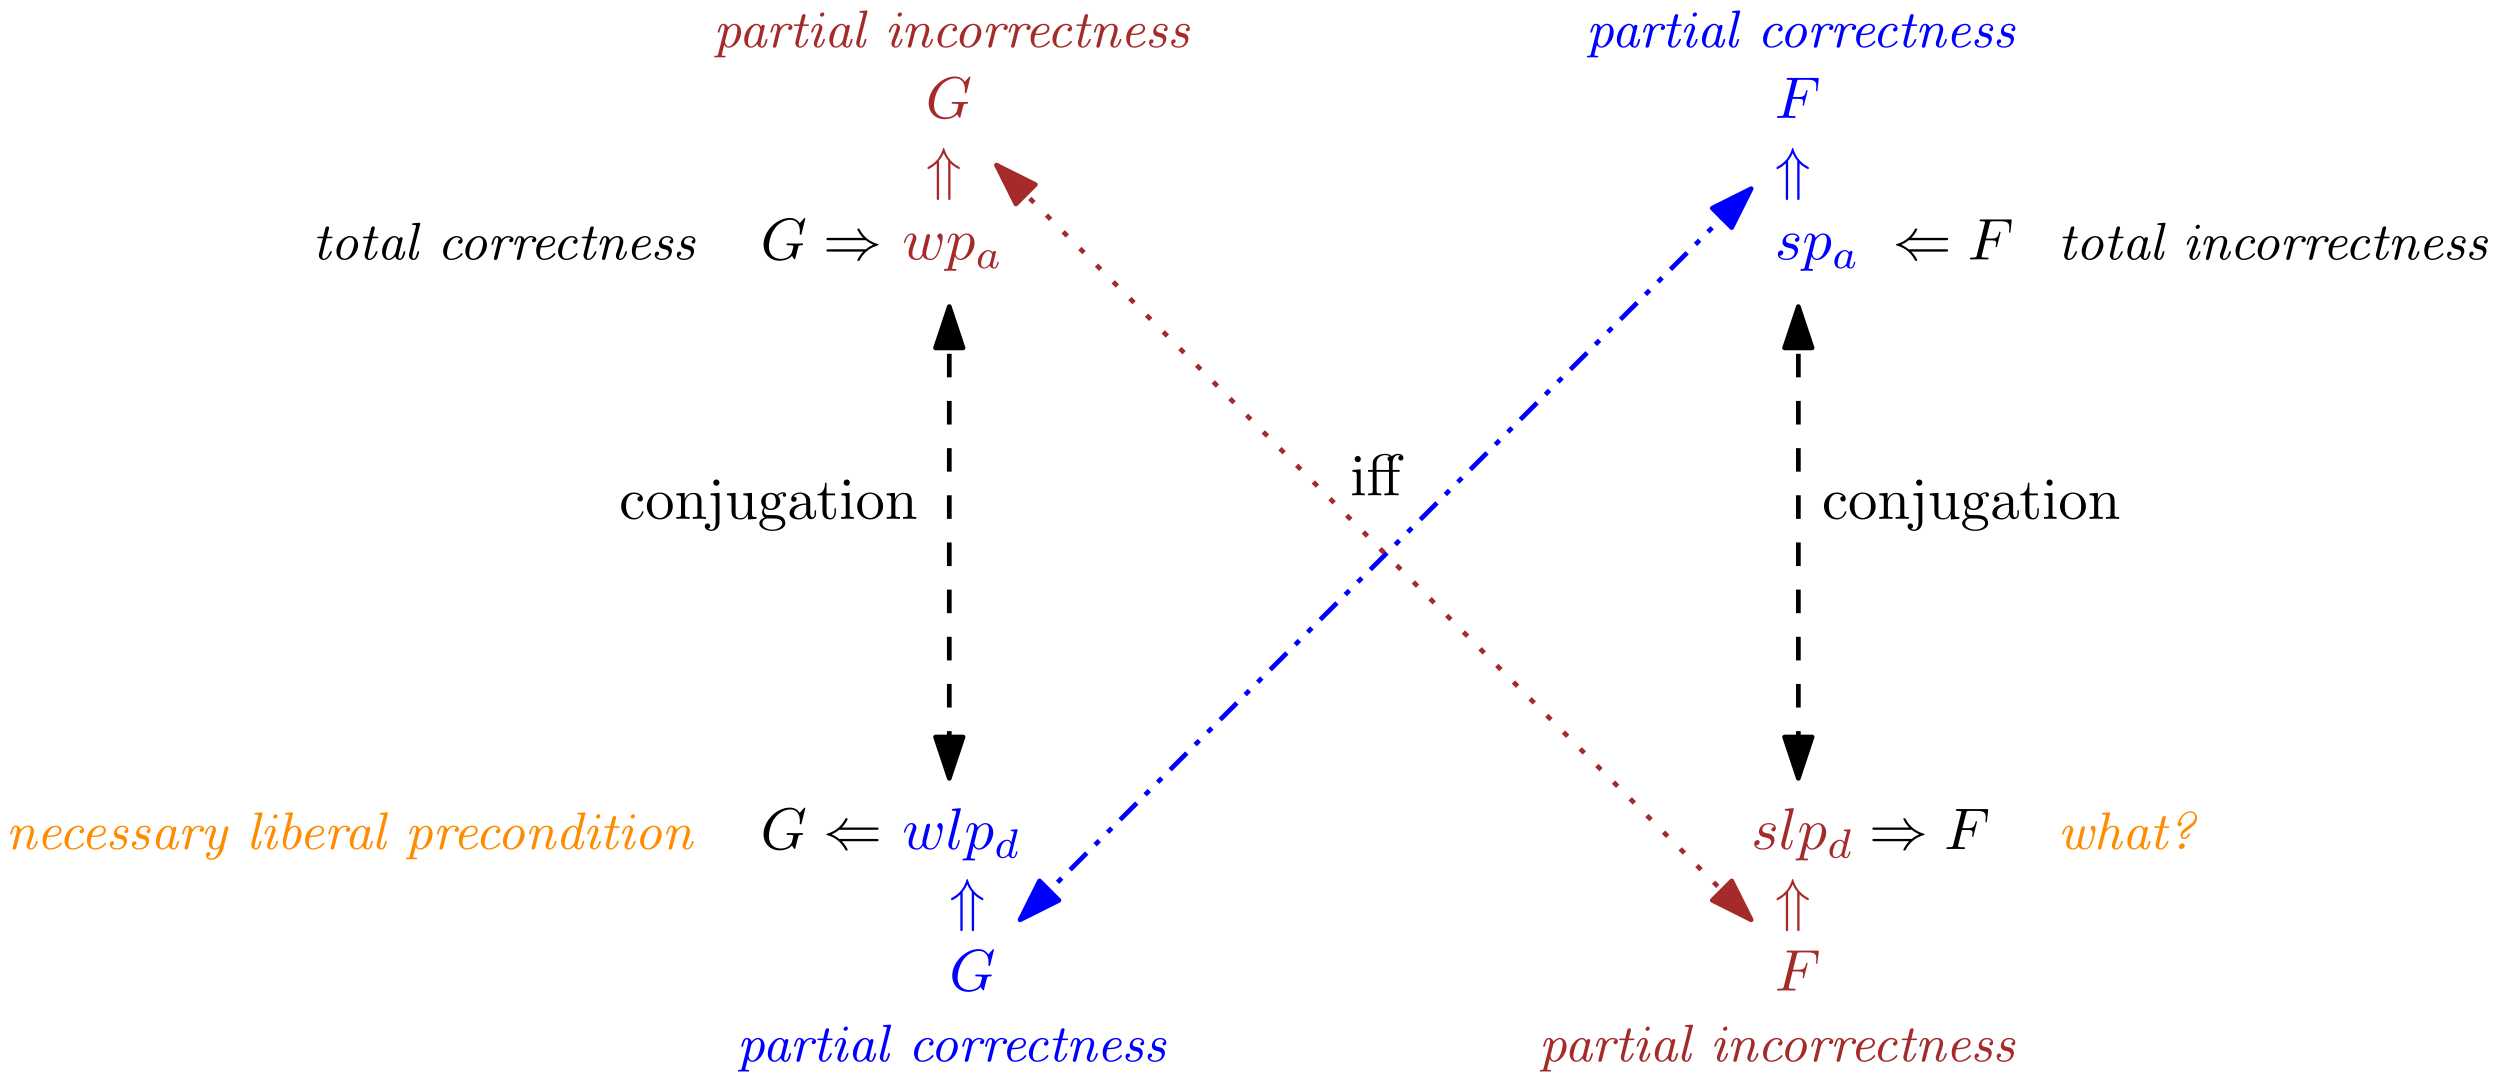 <?xml version="1.0" encoding="UTF-8"?>
<svg xmlns="http://www.w3.org/2000/svg" xmlns:xlink="http://www.w3.org/1999/xlink" width="424pt" height="182pt" viewBox="0 0 424 182" version="1.1">
<defs>
<g>
<symbol overflow="visible" id="glyph0-0">
<path style="stroke:none;" d=""/>
</symbol>
<symbol overflow="visible" id="glyph0-1">
<path style="stroke:none;" d="M 3.891 -3.734 C 3.625 -3.719 3.422 -3.5 3.422 -3.281 C 3.422 -3.141 3.516 -2.984 3.734 -2.984 C 3.953 -2.984 4.188 -3.156 4.188 -3.547 C 4.188 -4 3.766 -4.406 3 -4.406 C 1.688 -4.406 1.312 -3.391 1.312 -2.953 C 1.312 -2.172 2.047 -2.031 2.344 -1.969 C 2.859 -1.859 3.375 -1.75 3.375 -1.203 C 3.375 -0.953 3.156 -0.109 1.953 -0.109 C 1.812 -0.109 1.047 -0.109 0.812 -0.641 C 1.203 -0.594 1.453 -0.891 1.453 -1.172 C 1.453 -1.391 1.281 -1.516 1.078 -1.516 C 0.812 -1.516 0.516 -1.312 0.516 -0.859 C 0.516 -0.297 1.094 0.109 1.938 0.109 C 3.562 0.109 3.953 -1.094 3.953 -1.547 C 3.953 -1.906 3.766 -2.156 3.641 -2.266 C 3.375 -2.547 3.078 -2.609 2.641 -2.688 C 2.281 -2.766 1.891 -2.844 1.891 -3.297 C 1.891 -3.578 2.125 -4.188 3 -4.188 C 3.25 -4.188 3.75 -4.109 3.891 -3.734 Z M 3.891 -3.734 "/>
</symbol>
<symbol overflow="visible" id="glyph0-2">
<path style="stroke:none;" d="M 0.453 1.219 C 0.375 1.562 0.344 1.625 -0.094 1.625 C -0.203 1.625 -0.312 1.625 -0.312 1.812 C -0.312 1.891 -0.266 1.938 -0.188 1.938 C 0.078 1.938 0.375 1.906 0.641 1.906 C 0.984 1.906 1.312 1.938 1.641 1.938 C 1.688 1.938 1.812 1.938 1.812 1.734 C 1.812 1.625 1.719 1.625 1.578 1.625 C 1.078 1.625 1.078 1.562 1.078 1.469 C 1.078 1.344 1.5 -0.281 1.562 -0.531 C 1.688 -0.234 1.969 0.109 2.484 0.109 C 3.641 0.109 4.891 -1.344 4.891 -2.812 C 4.891 -3.75 4.312 -4.406 3.562 -4.406 C 3.062 -4.406 2.578 -4.047 2.25 -3.656 C 2.156 -4.203 1.719 -4.406 1.359 -4.406 C 0.891 -4.406 0.703 -4.016 0.625 -3.844 C 0.438 -3.5 0.312 -2.906 0.312 -2.875 C 0.312 -2.766 0.406 -2.766 0.422 -2.766 C 0.531 -2.766 0.531 -2.781 0.594 -3 C 0.766 -3.703 0.969 -4.188 1.328 -4.188 C 1.5 -4.188 1.641 -4.109 1.641 -3.734 C 1.641 -3.5 1.609 -3.391 1.562 -3.219 Z M 2.203 -3.109 C 2.266 -3.375 2.547 -3.656 2.719 -3.812 C 3.078 -4.109 3.359 -4.188 3.531 -4.188 C 3.922 -4.188 4.172 -3.844 4.172 -3.25 C 4.172 -2.656 3.844 -1.516 3.656 -1.141 C 3.312 -0.438 2.844 -0.109 2.469 -0.109 C 1.812 -0.109 1.688 -0.938 1.688 -1 C 1.688 -1.016 1.688 -1.031 1.719 -1.156 Z M 2.203 -3.109 "/>
</symbol>
<symbol overflow="visible" id="glyph0-3">
<path style="stroke:none;" d="M 4.609 -3.375 C 4.656 -3.594 4.75 -3.969 4.75 -4.031 C 4.75 -4.203 4.609 -4.297 4.469 -4.297 C 4.344 -4.297 4.172 -4.219 4.094 -4.016 C 4.062 -3.953 3.594 -2.047 3.531 -1.781 C 3.453 -1.484 3.438 -1.312 3.438 -1.125 C 3.438 -1.016 3.438 -1 3.453 -0.953 C 3.219 -0.422 2.922 -0.109 2.531 -0.109 C 1.734 -0.109 1.734 -0.844 1.734 -1.016 C 1.734 -1.328 1.781 -1.719 2.25 -2.953 C 2.359 -3.25 2.422 -3.391 2.422 -3.594 C 2.422 -4.031 2.094 -4.406 1.609 -4.406 C 0.656 -4.406 0.297 -2.953 0.297 -2.875 C 0.297 -2.766 0.391 -2.766 0.406 -2.766 C 0.516 -2.766 0.516 -2.797 0.562 -2.953 C 0.844 -3.875 1.219 -4.188 1.578 -4.188 C 1.672 -4.188 1.828 -4.172 1.828 -3.859 C 1.828 -3.609 1.719 -3.328 1.641 -3.156 C 1.203 -1.984 1.094 -1.531 1.094 -1.141 C 1.094 -0.234 1.75 0.109 2.5 0.109 C 2.672 0.109 3.141 0.109 3.531 -0.594 C 3.797 0.047 4.484 0.109 4.781 0.109 C 5.531 0.109 5.969 -0.516 6.234 -1.109 C 6.562 -1.891 6.891 -3.234 6.891 -3.703 C 6.891 -4.25 6.625 -4.406 6.453 -4.406 C 6.203 -4.406 5.953 -4.141 5.953 -3.922 C 5.953 -3.797 6.016 -3.734 6.094 -3.656 C 6.203 -3.547 6.453 -3.297 6.453 -2.812 C 6.453 -2.469 6.172 -1.5 5.906 -0.984 C 5.656 -0.453 5.297 -0.109 4.812 -0.109 C 4.344 -0.109 4.078 -0.406 4.078 -0.984 C 4.078 -1.25 4.141 -1.562 4.188 -1.703 Z M 4.609 -3.375 "/>
</symbol>
<symbol overflow="visible" id="glyph1-0">
<path style="stroke:none;" d=""/>
</symbol>
<symbol overflow="visible" id="glyph1-1">
<path style="stroke:none;" d="M 2.938 -2.656 C 2.797 -2.891 2.562 -3.078 2.219 -3.078 C 1.328 -3.078 0.422 -2.094 0.422 -1.094 C 0.422 -0.406 0.875 0.062 1.484 0.062 C 1.859 0.062 2.188 -0.141 2.469 -0.422 C 2.594 0 3 0.062 3.188 0.062 C 3.438 0.062 3.609 -0.078 3.734 -0.297 C 3.891 -0.578 3.984 -0.969 3.984 -1 C 3.984 -1.094 3.891 -1.094 3.875 -1.094 C 3.766 -1.094 3.766 -1.062 3.719 -0.875 C 3.625 -0.531 3.5 -0.125 3.203 -0.125 C 3.031 -0.125 2.969 -0.281 2.969 -0.469 C 2.969 -0.578 3.031 -0.844 3.078 -1.016 C 3.125 -1.203 3.203 -1.484 3.234 -1.641 L 3.375 -2.172 C 3.422 -2.359 3.5 -2.688 3.5 -2.719 C 3.5 -2.875 3.375 -2.938 3.266 -2.938 C 3.141 -2.938 2.984 -2.859 2.938 -2.656 Z M 2.5 -0.875 C 2.453 -0.672 2.297 -0.531 2.141 -0.406 C 2.078 -0.344 1.797 -0.125 1.5 -0.125 C 1.234 -0.125 0.984 -0.312 0.984 -0.797 C 0.984 -1.172 1.188 -1.938 1.359 -2.219 C 1.672 -2.781 2.031 -2.875 2.219 -2.875 C 2.703 -2.875 2.844 -2.344 2.844 -2.266 C 2.844 -2.25 2.828 -2.188 2.828 -2.172 Z M 2.5 -0.875 "/>
</symbol>
<symbol overflow="visible" id="glyph2-0">
<path style="stroke:none;" d=""/>
</symbol>
<symbol overflow="visible" id="glyph2-1">
<path style="stroke:none;" d="M 3.891 -3.734 C 3.625 -3.719 3.422 -3.5 3.422 -3.281 C 3.422 -3.141 3.516 -2.984 3.734 -2.984 C 3.953 -2.984 4.188 -3.156 4.188 -3.547 C 4.188 -4 3.766 -4.406 3 -4.406 C 1.688 -4.406 1.312 -3.391 1.312 -2.953 C 1.312 -2.172 2.047 -2.031 2.344 -1.969 C 2.859 -1.859 3.375 -1.75 3.375 -1.203 C 3.375 -0.953 3.156 -0.109 1.953 -0.109 C 1.812 -0.109 1.047 -0.109 0.812 -0.641 C 1.203 -0.594 1.453 -0.891 1.453 -1.172 C 1.453 -1.391 1.281 -1.516 1.078 -1.516 C 0.812 -1.516 0.516 -1.312 0.516 -0.859 C 0.516 -0.297 1.094 0.109 1.938 0.109 C 3.562 0.109 3.953 -1.094 3.953 -1.547 C 3.953 -1.906 3.766 -2.156 3.641 -2.266 C 3.375 -2.547 3.078 -2.609 2.641 -2.688 C 2.281 -2.766 1.891 -2.844 1.891 -3.297 C 1.891 -3.578 2.125 -4.188 3 -4.188 C 3.25 -4.188 3.75 -4.109 3.891 -3.734 Z M 3.891 -3.734 "/>
</symbol>
<symbol overflow="visible" id="glyph2-2">
<path style="stroke:none;" d="M 2.578 -6.812 C 2.578 -6.812 2.578 -6.922 2.438 -6.922 C 2.219 -6.922 1.484 -6.844 1.219 -6.812 C 1.141 -6.812 1.031 -6.797 1.031 -6.609 C 1.031 -6.5 1.141 -6.5 1.281 -6.5 C 1.766 -6.5 1.781 -6.406 1.781 -6.328 L 1.75 -6.125 L 0.484 -1.141 C 0.453 -1.031 0.438 -0.969 0.438 -0.812 C 0.438 -0.234 0.875 0.109 1.344 0.109 C 1.672 0.109 1.922 -0.094 2.094 -0.453 C 2.266 -0.828 2.391 -1.406 2.391 -1.422 C 2.391 -1.531 2.297 -1.531 2.266 -1.531 C 2.172 -1.531 2.156 -1.484 2.141 -1.344 C 1.969 -0.703 1.781 -0.109 1.375 -0.109 C 1.078 -0.109 1.078 -0.422 1.078 -0.562 C 1.078 -0.812 1.094 -0.859 1.141 -1.047 Z M 2.578 -6.812 "/>
</symbol>
<symbol overflow="visible" id="glyph2-3">
<path style="stroke:none;" d="M 0.453 1.219 C 0.375 1.562 0.344 1.625 -0.094 1.625 C -0.203 1.625 -0.312 1.625 -0.312 1.812 C -0.312 1.891 -0.266 1.938 -0.188 1.938 C 0.078 1.938 0.375 1.906 0.641 1.906 C 0.984 1.906 1.312 1.938 1.641 1.938 C 1.688 1.938 1.812 1.938 1.812 1.734 C 1.812 1.625 1.719 1.625 1.578 1.625 C 1.078 1.625 1.078 1.562 1.078 1.469 C 1.078 1.344 1.5 -0.281 1.562 -0.531 C 1.688 -0.234 1.969 0.109 2.484 0.109 C 3.641 0.109 4.891 -1.344 4.891 -2.812 C 4.891 -3.75 4.312 -4.406 3.562 -4.406 C 3.062 -4.406 2.578 -4.047 2.25 -3.656 C 2.156 -4.203 1.719 -4.406 1.359 -4.406 C 0.891 -4.406 0.703 -4.016 0.625 -3.844 C 0.438 -3.5 0.312 -2.906 0.312 -2.875 C 0.312 -2.766 0.406 -2.766 0.422 -2.766 C 0.531 -2.766 0.531 -2.781 0.594 -3 C 0.766 -3.703 0.969 -4.188 1.328 -4.188 C 1.5 -4.188 1.641 -4.109 1.641 -3.734 C 1.641 -3.5 1.609 -3.391 1.562 -3.219 Z M 2.203 -3.109 C 2.266 -3.375 2.547 -3.656 2.719 -3.812 C 3.078 -4.109 3.359 -4.188 3.531 -4.188 C 3.922 -4.188 4.172 -3.844 4.172 -3.25 C 4.172 -2.656 3.844 -1.516 3.656 -1.141 C 3.312 -0.438 2.844 -0.109 2.469 -0.109 C 1.812 -0.109 1.688 -0.938 1.688 -1 C 1.688 -1.016 1.688 -1.031 1.719 -1.156 Z M 2.203 -3.109 "/>
</symbol>
<symbol overflow="visible" id="glyph2-4">
<path style="stroke:none;" d="M 4.609 -3.375 C 4.656 -3.594 4.75 -3.969 4.75 -4.031 C 4.75 -4.203 4.609 -4.297 4.469 -4.297 C 4.344 -4.297 4.172 -4.219 4.094 -4.016 C 4.062 -3.953 3.594 -2.047 3.531 -1.781 C 3.453 -1.484 3.438 -1.312 3.438 -1.125 C 3.438 -1.016 3.438 -1 3.453 -0.953 C 3.219 -0.422 2.922 -0.109 2.531 -0.109 C 1.734 -0.109 1.734 -0.844 1.734 -1.016 C 1.734 -1.328 1.781 -1.719 2.25 -2.953 C 2.359 -3.25 2.422 -3.391 2.422 -3.594 C 2.422 -4.031 2.094 -4.406 1.609 -4.406 C 0.656 -4.406 0.297 -2.953 0.297 -2.875 C 0.297 -2.766 0.391 -2.766 0.406 -2.766 C 0.516 -2.766 0.516 -2.797 0.562 -2.953 C 0.844 -3.875 1.219 -4.188 1.578 -4.188 C 1.672 -4.188 1.828 -4.172 1.828 -3.859 C 1.828 -3.609 1.719 -3.328 1.641 -3.156 C 1.203 -1.984 1.094 -1.531 1.094 -1.141 C 1.094 -0.234 1.75 0.109 2.5 0.109 C 2.672 0.109 3.141 0.109 3.531 -0.594 C 3.797 0.047 4.484 0.109 4.781 0.109 C 5.531 0.109 5.969 -0.516 6.234 -1.109 C 6.562 -1.891 6.891 -3.234 6.891 -3.703 C 6.891 -4.25 6.625 -4.406 6.453 -4.406 C 6.203 -4.406 5.953 -4.141 5.953 -3.922 C 5.953 -3.797 6.016 -3.734 6.094 -3.656 C 6.203 -3.547 6.453 -3.297 6.453 -2.812 C 6.453 -2.469 6.172 -1.5 5.906 -0.984 C 5.656 -0.453 5.297 -0.109 4.812 -0.109 C 4.344 -0.109 4.078 -0.406 4.078 -0.984 C 4.078 -1.25 4.141 -1.562 4.188 -1.703 Z M 4.609 -3.375 "/>
</symbol>
<symbol overflow="visible" id="glyph3-0">
<path style="stroke:none;" d=""/>
</symbol>
<symbol overflow="visible" id="glyph3-1">
<path style="stroke:none;" d="M 3.984 -4.625 C 3.984 -4.641 4 -4.734 4 -4.734 C 4 -4.781 3.984 -4.844 3.891 -4.844 C 3.75 -4.844 3.172 -4.781 3 -4.766 C 2.953 -4.766 2.844 -4.75 2.844 -4.609 C 2.844 -4.516 2.953 -4.516 3.031 -4.516 C 3.359 -4.516 3.359 -4.453 3.359 -4.406 C 3.359 -4.359 3.359 -4.312 3.344 -4.25 L 2.938 -2.656 C 2.797 -2.891 2.562 -3.078 2.219 -3.078 C 1.328 -3.078 0.422 -2.094 0.422 -1.094 C 0.422 -0.406 0.875 0.062 1.484 0.062 C 1.859 0.062 2.188 -0.141 2.469 -0.422 C 2.594 0 3 0.062 3.188 0.062 C 3.438 0.062 3.609 -0.078 3.734 -0.297 C 3.891 -0.578 3.984 -0.969 3.984 -1 C 3.984 -1.094 3.891 -1.094 3.875 -1.094 C 3.766 -1.094 3.766 -1.062 3.719 -0.875 C 3.625 -0.531 3.5 -0.125 3.203 -0.125 C 3.031 -0.125 2.969 -0.281 2.969 -0.469 C 2.969 -0.594 2.984 -0.656 3.016 -0.75 Z M 2.5 -0.875 C 2.453 -0.672 2.297 -0.531 2.141 -0.406 C 2.078 -0.344 1.797 -0.125 1.5 -0.125 C 1.234 -0.125 0.984 -0.312 0.984 -0.797 C 0.984 -1.172 1.188 -1.938 1.359 -2.219 C 1.672 -2.781 2.031 -2.875 2.219 -2.875 C 2.703 -2.875 2.844 -2.344 2.844 -2.266 C 2.844 -2.25 2.828 -2.188 2.828 -2.172 Z M 2.5 -0.875 "/>
</symbol>
<symbol overflow="visible" id="glyph4-0">
<path style="stroke:none;" d=""/>
</symbol>
<symbol overflow="visible" id="glyph4-1">
<path style="stroke:none;" d="M 1.172 -2.172 C 1.172 -3.797 1.984 -4.219 2.516 -4.219 C 2.609 -4.219 3.234 -4.203 3.578 -3.844 C 3.172 -3.812 3.109 -3.516 3.109 -3.391 C 3.109 -3.125 3.297 -2.938 3.562 -2.938 C 3.828 -2.938 4.031 -3.094 4.031 -3.406 C 4.031 -4.078 3.266 -4.469 2.5 -4.469 C 1.25 -4.469 0.344 -3.391 0.344 -2.156 C 0.344 -0.875 1.328 0.109 2.484 0.109 C 3.812 0.109 4.141 -1.094 4.141 -1.188 C 4.141 -1.281 4.031 -1.281 4 -1.281 C 3.922 -1.281 3.891 -1.25 3.875 -1.188 C 3.594 -0.266 2.938 -0.141 2.578 -0.141 C 2.047 -0.141 1.172 -0.562 1.172 -2.172 Z M 1.172 -2.172 "/>
</symbol>
<symbol overflow="visible" id="glyph4-2">
<path style="stroke:none;" d="M 4.688 -2.141 C 4.688 -3.406 3.703 -4.469 2.5 -4.469 C 1.25 -4.469 0.281 -3.375 0.281 -2.141 C 0.281 -0.844 1.312 0.109 2.484 0.109 C 3.688 0.109 4.688 -0.875 4.688 -2.141 Z M 2.5 -0.141 C 2.062 -0.141 1.625 -0.344 1.359 -0.812 C 1.109 -1.25 1.109 -1.859 1.109 -2.219 C 1.109 -2.609 1.109 -3.141 1.344 -3.578 C 1.609 -4.031 2.078 -4.25 2.484 -4.25 C 2.922 -4.25 3.344 -4.031 3.609 -3.594 C 3.875 -3.172 3.875 -2.594 3.875 -2.219 C 3.875 -1.859 3.875 -1.312 3.656 -0.875 C 3.422 -0.422 2.984 -0.141 2.5 -0.141 Z M 2.5 -0.141 "/>
</symbol>
<symbol overflow="visible" id="glyph4-3">
<path style="stroke:none;" d="M 1.094 -3.422 L 1.094 -0.75 C 1.094 -0.312 0.984 -0.312 0.312 -0.312 L 0.312 0 C 0.672 -0.016 1.172 -0.031 1.453 -0.031 C 1.703 -0.031 2.219 -0.016 2.562 0 L 2.562 -0.312 C 1.891 -0.312 1.781 -0.312 1.781 -0.75 L 1.781 -2.594 C 1.781 -3.625 2.5 -4.188 3.125 -4.188 C 3.766 -4.188 3.875 -3.656 3.875 -3.078 L 3.875 -0.75 C 3.875 -0.312 3.766 -0.312 3.094 -0.312 L 3.094 0 C 3.438 -0.016 3.953 -0.031 4.219 -0.031 C 4.469 -0.031 5 -0.016 5.328 0 L 5.328 -0.312 C 4.812 -0.312 4.562 -0.312 4.562 -0.609 L 4.562 -2.516 C 4.562 -3.375 4.562 -3.672 4.25 -4.031 C 4.109 -4.203 3.781 -4.406 3.203 -4.406 C 2.469 -4.406 2 -3.984 1.719 -3.359 L 1.719 -4.406 L 0.312 -4.297 L 0.312 -3.984 C 1.016 -3.984 1.094 -3.922 1.094 -3.422 Z M 1.094 -3.422 "/>
</symbol>
<symbol overflow="visible" id="glyph4-4">
<path style="stroke:none;" d="M 2.094 -4.406 L 0.578 -4.297 L 0.578 -3.984 C 1.344 -3.984 1.438 -3.922 1.438 -3.422 L 1.438 0.516 C 1.438 0.969 1.344 1.828 0.703 1.828 C 0.656 1.828 0.422 1.828 0.172 1.688 C 0.312 1.656 0.516 1.516 0.516 1.25 C 0.516 0.984 0.344 0.781 0.062 0.781 C -0.219 0.781 -0.406 0.984 -0.406 1.25 C -0.406 1.766 0.156 2.047 0.734 2.047 C 1.469 2.047 2.094 1.406 2.094 0.5 Z M 2.094 -6.141 C 2.094 -6.438 1.859 -6.672 1.562 -6.672 C 1.281 -6.672 1.031 -6.438 1.031 -6.141 C 1.031 -5.859 1.281 -5.609 1.562 -5.609 C 1.859 -5.609 2.094 -5.859 2.094 -6.141 Z M 2.094 -6.141 "/>
</symbol>
<symbol overflow="visible" id="glyph4-5">
<path style="stroke:none;" d="M 3.891 -0.781 L 3.891 0.109 L 5.328 0 L 5.328 -0.312 C 4.641 -0.312 4.562 -0.375 4.562 -0.875 L 4.562 -4.406 L 3.094 -4.297 L 3.094 -3.984 C 3.781 -3.984 3.875 -3.922 3.875 -3.422 L 3.875 -1.656 C 3.875 -0.781 3.391 -0.109 2.656 -0.109 C 1.828 -0.109 1.781 -0.578 1.781 -1.094 L 1.781 -4.406 L 0.312 -4.297 L 0.312 -3.984 C 1.094 -3.984 1.094 -3.953 1.094 -3.078 L 1.094 -1.578 C 1.094 -0.797 1.094 0.109 2.609 0.109 C 3.172 0.109 3.609 -0.172 3.891 -0.781 Z M 3.891 -0.781 "/>
</symbol>
<symbol overflow="visible" id="glyph4-6">
<path style="stroke:none;" d="M 2.219 -1.719 C 1.344 -1.719 1.344 -2.719 1.344 -2.938 C 1.344 -3.203 1.359 -3.531 1.5 -3.781 C 1.578 -3.891 1.812 -4.172 2.219 -4.172 C 3.078 -4.172 3.078 -3.188 3.078 -2.953 C 3.078 -2.688 3.078 -2.359 2.922 -2.109 C 2.844 -2 2.609 -1.719 2.219 -1.719 Z M 1.062 -1.328 C 1.062 -1.359 1.062 -1.594 1.219 -1.797 C 1.609 -1.516 2.031 -1.484 2.219 -1.484 C 3.141 -1.484 3.828 -2.172 3.828 -2.938 C 3.828 -3.312 3.672 -3.672 3.422 -3.906 C 3.781 -4.25 4.141 -4.297 4.312 -4.297 C 4.344 -4.297 4.391 -4.297 4.422 -4.281 C 4.312 -4.25 4.25 -4.141 4.25 -4.016 C 4.25 -3.844 4.391 -3.734 4.547 -3.734 C 4.641 -3.734 4.828 -3.797 4.828 -4.031 C 4.828 -4.203 4.719 -4.516 4.328 -4.516 C 4.125 -4.516 3.688 -4.453 3.266 -4.047 C 2.844 -4.375 2.438 -4.406 2.219 -4.406 C 1.281 -4.406 0.594 -3.719 0.594 -2.953 C 0.594 -2.516 0.812 -2.141 1.062 -1.922 C 0.938 -1.781 0.75 -1.453 0.75 -1.094 C 0.75 -0.781 0.891 -0.406 1.203 -0.203 C 0.594 -0.047 0.281 0.391 0.281 0.781 C 0.281 1.5 1.266 2.047 2.484 2.047 C 3.656 2.047 4.688 1.547 4.688 0.766 C 4.688 0.422 4.562 -0.094 4.047 -0.375 C 3.516 -0.641 2.938 -0.641 2.328 -0.641 C 2.078 -0.641 1.656 -0.641 1.578 -0.656 C 1.266 -0.703 1.062 -1 1.062 -1.328 Z M 2.5 1.828 C 1.484 1.828 0.797 1.312 0.797 0.781 C 0.797 0.328 1.172 -0.047 1.609 -0.062 L 2.203 -0.062 C 3.062 -0.062 4.172 -0.062 4.172 0.781 C 4.172 1.328 3.469 1.828 2.5 1.828 Z M 2.5 1.828 "/>
</symbol>
<symbol overflow="visible" id="glyph4-7">
<path style="stroke:none;" d="M 3.312 -0.75 C 3.359 -0.359 3.625 0.062 4.094 0.062 C 4.312 0.062 4.922 -0.078 4.922 -0.891 L 4.922 -1.453 L 4.672 -1.453 L 4.672 -0.891 C 4.672 -0.312 4.422 -0.25 4.312 -0.25 C 3.984 -0.25 3.938 -0.703 3.938 -0.75 L 3.938 -2.734 C 3.938 -3.156 3.938 -3.547 3.578 -3.922 C 3.188 -4.312 2.688 -4.469 2.219 -4.469 C 1.391 -4.469 0.703 -4 0.703 -3.344 C 0.703 -3.047 0.906 -2.875 1.172 -2.875 C 1.453 -2.875 1.625 -3.078 1.625 -3.328 C 1.625 -3.453 1.578 -3.781 1.109 -3.781 C 1.391 -4.141 1.875 -4.25 2.188 -4.25 C 2.688 -4.25 3.25 -3.859 3.25 -2.969 L 3.25 -2.609 C 2.734 -2.578 2.047 -2.547 1.422 -2.25 C 0.672 -1.906 0.422 -1.391 0.422 -0.953 C 0.422 -0.141 1.391 0.109 2.016 0.109 C 2.672 0.109 3.125 -0.297 3.312 -0.75 Z M 3.25 -2.391 L 3.25 -1.391 C 3.25 -0.453 2.531 -0.109 2.078 -0.109 C 1.594 -0.109 1.188 -0.453 1.188 -0.953 C 1.188 -1.5 1.609 -2.328 3.25 -2.391 Z M 3.25 -2.391 "/>
</symbol>
<symbol overflow="visible" id="glyph4-8">
<path style="stroke:none;" d="M 1.719 -3.984 L 3.156 -3.984 L 3.156 -4.297 L 1.719 -4.297 L 1.719 -6.125 L 1.469 -6.125 C 1.469 -5.312 1.172 -4.25 0.188 -4.203 L 0.188 -3.984 L 1.031 -3.984 L 1.031 -1.234 C 1.031 -0.016 1.969 0.109 2.328 0.109 C 3.031 0.109 3.312 -0.594 3.312 -1.234 L 3.312 -1.797 L 3.062 -1.797 L 3.062 -1.25 C 3.062 -0.516 2.766 -0.141 2.391 -0.141 C 1.719 -0.141 1.719 -1.047 1.719 -1.219 Z M 1.719 -3.984 "/>
</symbol>
<symbol overflow="visible" id="glyph4-9">
<path style="stroke:none;" d="M 1.766 -4.406 L 0.375 -4.297 L 0.375 -3.984 C 1.016 -3.984 1.109 -3.922 1.109 -3.438 L 1.109 -0.75 C 1.109 -0.312 1 -0.312 0.328 -0.312 L 0.328 0 C 0.641 -0.016 1.188 -0.031 1.422 -0.031 C 1.781 -0.031 2.125 -0.016 2.469 0 L 2.469 -0.312 C 1.797 -0.312 1.766 -0.359 1.766 -0.75 Z M 1.797 -6.141 C 1.797 -6.453 1.562 -6.672 1.281 -6.672 C 0.969 -6.672 0.75 -6.406 0.75 -6.141 C 0.75 -5.875 0.969 -5.609 1.281 -5.609 C 1.562 -5.609 1.797 -5.828 1.797 -6.141 Z M 1.797 -6.141 "/>
</symbol>
<symbol overflow="visible" id="glyph5-0">
<path style="stroke:none;" d=""/>
</symbol>
<symbol overflow="visible" id="glyph5-1">
<path style="stroke:none;" d="M 2.938 -2.656 C 2.797 -2.891 2.562 -3.078 2.219 -3.078 C 1.328 -3.078 0.422 -2.094 0.422 -1.094 C 0.422 -0.406 0.875 0.062 1.484 0.062 C 1.859 0.062 2.188 -0.141 2.469 -0.422 C 2.594 0 3 0.062 3.188 0.062 C 3.438 0.062 3.609 -0.078 3.734 -0.297 C 3.891 -0.578 3.984 -0.969 3.984 -1 C 3.984 -1.094 3.891 -1.094 3.875 -1.094 C 3.766 -1.094 3.766 -1.062 3.719 -0.875 C 3.625 -0.531 3.5 -0.125 3.203 -0.125 C 3.031 -0.125 2.969 -0.281 2.969 -0.469 C 2.969 -0.578 3.031 -0.844 3.078 -1.016 C 3.125 -1.203 3.203 -1.484 3.234 -1.641 L 3.375 -2.172 C 3.422 -2.359 3.5 -2.688 3.5 -2.719 C 3.5 -2.875 3.375 -2.938 3.266 -2.938 C 3.141 -2.938 2.984 -2.859 2.938 -2.656 Z M 2.5 -0.875 C 2.453 -0.672 2.297 -0.531 2.141 -0.406 C 2.078 -0.344 1.797 -0.125 1.5 -0.125 C 1.234 -0.125 0.984 -0.312 0.984 -0.797 C 0.984 -1.172 1.188 -1.938 1.359 -2.219 C 1.672 -2.781 2.031 -2.875 2.219 -2.875 C 2.703 -2.875 2.844 -2.344 2.844 -2.266 C 2.844 -2.25 2.828 -2.188 2.828 -2.172 Z M 2.5 -0.875 "/>
</symbol>
<symbol overflow="visible" id="glyph6-0">
<path style="stroke:none;" d=""/>
</symbol>
<symbol overflow="visible" id="glyph6-1">
<path style="stroke:none;" d="M 3.984 -4.625 C 3.984 -4.641 4 -4.734 4 -4.734 C 4 -4.781 3.984 -4.844 3.891 -4.844 C 3.75 -4.844 3.172 -4.781 3 -4.766 C 2.953 -4.766 2.844 -4.75 2.844 -4.609 C 2.844 -4.516 2.953 -4.516 3.031 -4.516 C 3.359 -4.516 3.359 -4.453 3.359 -4.406 C 3.359 -4.359 3.359 -4.312 3.344 -4.25 L 2.938 -2.656 C 2.797 -2.891 2.562 -3.078 2.219 -3.078 C 1.328 -3.078 0.422 -2.094 0.422 -1.094 C 0.422 -0.406 0.875 0.062 1.484 0.062 C 1.859 0.062 2.188 -0.141 2.469 -0.422 C 2.594 0 3 0.062 3.188 0.062 C 3.438 0.062 3.609 -0.078 3.734 -0.297 C 3.891 -0.578 3.984 -0.969 3.984 -1 C 3.984 -1.094 3.891 -1.094 3.875 -1.094 C 3.766 -1.094 3.766 -1.062 3.719 -0.875 C 3.625 -0.531 3.5 -0.125 3.203 -0.125 C 3.031 -0.125 2.969 -0.281 2.969 -0.469 C 2.969 -0.594 2.984 -0.656 3.016 -0.75 Z M 2.5 -0.875 C 2.453 -0.672 2.297 -0.531 2.141 -0.406 C 2.078 -0.344 1.797 -0.125 1.5 -0.125 C 1.234 -0.125 0.984 -0.312 0.984 -0.797 C 0.984 -1.172 1.188 -1.938 1.359 -2.219 C 1.672 -2.781 2.031 -2.875 2.219 -2.875 C 2.703 -2.875 2.844 -2.344 2.844 -2.266 C 2.844 -2.25 2.828 -2.188 2.828 -2.172 Z M 2.5 -0.875 "/>
</symbol>
<symbol overflow="visible" id="glyph7-0">
<path style="stroke:none;" d=""/>
</symbol>
<symbol overflow="visible" id="glyph7-1">
<path style="stroke:none;" d="M 4.203 -4.281 C 4.594 -3.922 4.734 -3.844 4.891 -3.734 C 5.219 -3.5 5.609 -3.297 5.656 -3.297 C 5.766 -3.297 5.766 -3.406 5.766 -3.484 C 5.766 -3.625 5.766 -3.656 5.656 -3.703 C 4.062 -4.531 3.453 -5.766 3.141 -6.828 C 3.125 -6.891 3.078 -6.906 3.047 -6.906 C 2.953 -6.906 2.938 -6.844 2.938 -6.797 C 2.578 -5.609 1.906 -4.469 0.391 -3.688 C 0.312 -3.656 0.312 -3.594 0.312 -3.484 C 0.312 -3.406 0.312 -3.297 0.422 -3.297 C 0.484 -3.297 0.875 -3.516 1.188 -3.719 C 1.391 -3.875 1.531 -3.984 1.875 -4.281 L 1.875 1.578 C 1.875 1.75 1.875 1.938 2.078 1.938 C 2.266 1.938 2.266 1.75 2.266 1.578 L 2.266 -4.75 C 2.656 -5.203 2.938 -5.75 3.047 -6 C 3.156 -5.734 3.422 -5.188 3.812 -4.75 L 3.812 1.578 C 3.812 1.75 3.812 1.938 4 1.938 C 4.203 1.938 4.203 1.75 4.203 1.578 Z M 4.203 -4.281 "/>
</symbol>
<symbol overflow="visible" id="glyph8-0">
<path style="stroke:none;" d=""/>
</symbol>
<symbol overflow="visible" id="glyph8-1">
<path style="stroke:none;" d="M 7.578 -6.922 C 7.578 -6.953 7.562 -7.031 7.469 -7.031 C 7.438 -7.031 7.422 -7.016 7.312 -6.906 L 6.625 -6.141 C 6.531 -6.281 6.078 -7.031 4.969 -7.031 C 2.734 -7.031 0.5 -4.828 0.5 -2.516 C 0.5 -0.922 1.609 0.219 3.219 0.219 C 3.656 0.219 4.109 0.125 4.469 -0.016 C 4.969 -0.219 5.156 -0.422 5.328 -0.625 C 5.422 -0.375 5.688 -0.016 5.781 -0.016 C 5.828 -0.016 5.859 -0.047 5.859 -0.047 C 5.875 -0.062 5.969 -0.453 6.016 -0.656 L 6.203 -1.422 C 6.25 -1.594 6.297 -1.766 6.344 -1.938 C 6.453 -2.375 6.453 -2.406 7.031 -2.406 C 7.078 -2.406 7.188 -2.422 7.188 -2.609 C 7.188 -2.688 7.141 -2.719 7.062 -2.719 C 6.828 -2.719 6.234 -2.688 6.016 -2.688 C 5.703 -2.688 4.922 -2.719 4.609 -2.719 C 4.531 -2.719 4.406 -2.719 4.406 -2.516 C 4.406 -2.406 4.484 -2.406 4.703 -2.406 C 4.719 -2.406 5 -2.406 5.234 -2.391 C 5.5 -2.359 5.547 -2.328 5.547 -2.203 C 5.547 -2.109 5.438 -1.672 5.328 -1.297 C 5.047 -0.203 3.766 -0.094 3.406 -0.094 C 2.453 -0.094 1.406 -0.656 1.406 -2.188 C 1.406 -2.5 1.5 -4.141 2.547 -5.438 C 3.094 -6.109 4.062 -6.719 5.047 -6.719 C 6.062 -6.719 6.656 -5.953 6.656 -4.797 C 6.656 -4.391 6.625 -4.391 6.625 -4.281 C 6.625 -4.188 6.734 -4.188 6.766 -4.188 C 6.891 -4.188 6.891 -4.203 6.953 -4.391 Z M 7.578 -6.922 "/>
</symbol>
<symbol overflow="visible" id="glyph8-2">
<path style="stroke:none;" d="M 3.016 -3.234 L 3.984 -3.234 C 4.734 -3.234 4.812 -3.078 4.812 -2.797 C 4.812 -2.719 4.812 -2.609 4.75 -2.297 C 4.719 -2.25 4.719 -2.219 4.719 -2.188 C 4.719 -2.109 4.781 -2.078 4.828 -2.078 C 4.938 -2.078 4.938 -2.109 4.984 -2.281 L 5.531 -4.453 C 5.562 -4.562 5.562 -4.578 5.562 -4.609 C 5.562 -4.625 5.547 -4.719 5.438 -4.719 C 5.344 -4.719 5.328 -4.672 5.297 -4.5 C 5.078 -3.734 4.859 -3.547 4 -3.547 L 3.094 -3.547 L 3.734 -6.078 C 3.828 -6.438 3.844 -6.469 4.281 -6.469 L 5.594 -6.469 C 6.812 -6.469 7.047 -6.141 7.047 -5.375 C 7.047 -5.141 7.047 -5.109 7.016 -4.828 C 7 -4.703 7 -4.688 7 -4.656 C 7 -4.609 7.031 -4.531 7.125 -4.531 C 7.234 -4.531 7.234 -4.594 7.25 -4.781 L 7.453 -6.516 C 7.484 -6.781 7.438 -6.781 7.188 -6.781 L 2.297 -6.781 C 2.109 -6.781 2 -6.781 2 -6.578 C 2 -6.469 2.094 -6.469 2.281 -6.469 C 2.656 -6.469 2.938 -6.469 2.938 -6.297 C 2.938 -6.25 2.938 -6.234 2.875 -6.047 L 1.562 -0.781 C 1.469 -0.391 1.453 -0.312 0.656 -0.312 C 0.484 -0.312 0.375 -0.312 0.375 -0.125 C 0.375 0 0.5 0 0.531 0 C 0.812 0 1.562 -0.031 1.844 -0.031 C 2.172 -0.031 3 0 3.328 0 C 3.422 0 3.531 0 3.531 -0.188 C 3.531 -0.266 3.484 -0.297 3.484 -0.297 C 3.453 -0.312 3.422 -0.312 3.203 -0.312 C 2.984 -0.312 2.938 -0.312 2.688 -0.328 C 2.391 -0.359 2.359 -0.406 2.359 -0.531 C 2.359 -0.547 2.359 -0.609 2.406 -0.75 Z M 3.016 -3.234 "/>
</symbol>
<symbol overflow="visible" id="glyph9-0">
<path style="stroke:none;" d=""/>
</symbol>
<symbol overflow="visible" id="glyph9-1">
<path style="stroke:none;" d="M 7.234 -3.266 C 7.656 -2.906 8.172 -2.641 8.5 -2.5 C 8.141 -2.328 7.641 -2.078 7.234 -1.719 L 0.906 -1.719 C 0.734 -1.719 0.547 -1.719 0.547 -1.531 C 0.547 -1.328 0.734 -1.328 0.891 -1.328 L 6.781 -1.328 C 6.312 -0.875 5.797 0.016 5.797 0.141 C 5.797 0.25 5.922 0.25 5.984 0.25 C 6.062 0.25 6.125 0.25 6.172 0.172 C 6.375 -0.203 6.656 -0.734 7.312 -1.312 C 8 -1.922 8.656 -2.188 9.188 -2.344 C 9.344 -2.406 9.359 -2.406 9.375 -2.438 C 9.406 -2.438 9.406 -2.469 9.406 -2.5 C 9.406 -2.516 9.406 -2.531 9.391 -2.547 L 9.359 -2.578 C 9.344 -2.578 9.328 -2.594 9.141 -2.656 C 7.797 -3.047 6.797 -3.953 6.234 -5.031 C 6.125 -5.219 6.125 -5.234 5.984 -5.234 C 5.922 -5.234 5.797 -5.234 5.797 -5.125 C 5.797 -5 6.297 -4.125 6.781 -3.656 L 0.891 -3.656 C 0.734 -3.656 0.547 -3.656 0.547 -3.453 C 0.547 -3.266 0.734 -3.266 0.906 -3.266 Z M 7.234 -3.266 "/>
</symbol>
<symbol overflow="visible" id="glyph9-2">
<path style="stroke:none;" d="M 9.062 -1.328 C 9.234 -1.328 9.406 -1.328 9.406 -1.531 C 9.406 -1.719 9.234 -1.719 9.047 -1.719 L 2.719 -1.719 C 2.297 -2.078 1.797 -2.344 1.469 -2.5 C 1.828 -2.656 2.312 -2.906 2.719 -3.266 L 9.047 -3.266 C 9.234 -3.266 9.406 -3.266 9.406 -3.453 C 9.406 -3.656 9.234 -3.656 9.062 -3.656 L 3.172 -3.656 C 3.656 -4.109 4.172 -5 4.172 -5.125 C 4.172 -5.234 4.031 -5.234 3.984 -5.234 C 3.891 -5.234 3.828 -5.234 3.781 -5.156 C 3.578 -4.781 3.297 -4.25 2.656 -3.672 C 1.969 -3.062 1.297 -2.797 0.781 -2.641 C 0.609 -2.578 0.594 -2.578 0.578 -2.547 C 0.562 -2.547 0.562 -2.516 0.562 -2.5 C 0.562 -2.469 0.562 -2.453 0.562 -2.438 L 0.594 -2.406 C 0.625 -2.406 0.625 -2.391 0.812 -2.328 C 2.156 -1.938 3.156 -1.031 3.719 0.047 C 3.828 0.234 3.844 0.25 3.984 0.25 C 4.031 0.25 4.172 0.25 4.172 0.141 C 4.172 0.016 3.656 -0.859 3.172 -1.328 Z M 9.062 -1.328 "/>
</symbol>
<symbol overflow="visible" id="glyph10-0">
<path style="stroke:none;" d=""/>
</symbol>
<symbol overflow="visible" id="glyph10-1">
<path style="stroke:none;" d="M 2.375 -3.594 L 3.141 -3.594 C 3.297 -3.594 3.406 -3.594 3.406 -3.75 C 3.406 -3.859 3.312 -3.859 3.172 -3.859 L 2.453 -3.859 L 2.781 -5.188 C 2.812 -5.312 2.812 -5.328 2.812 -5.359 C 2.812 -5.516 2.703 -5.609 2.562 -5.609 C 2.312 -5.609 2.219 -5.422 2.172 -5.266 L 1.828 -3.859 L 1.062 -3.859 C 0.922 -3.859 0.812 -3.859 0.812 -3.703 C 0.812 -3.594 0.906 -3.594 1.047 -3.594 L 1.766 -3.594 L 1.125 -1.016 C 1.125 -1.016 1.078 -0.859 1.078 -0.719 C 1.078 -0.312 1.359 0.094 1.891 0.094 C 2.797 0.094 3.281 -1.203 3.281 -1.297 C 3.281 -1.391 3.172 -1.391 3.141 -1.391 C 3.016 -1.391 3.016 -1.359 2.953 -1.234 C 2.703 -0.609 2.328 -0.125 1.906 -0.125 C 1.797 -0.125 1.656 -0.141 1.656 -0.5 C 1.656 -0.578 1.672 -0.766 1.719 -0.953 Z M 2.375 -3.594 "/>
</symbol>
<symbol overflow="visible" id="glyph10-2">
<path style="stroke:none;" d="M 4.672 -2.469 C 4.672 -3.312 4.141 -3.969 3.312 -3.969 C 2.172 -3.969 1 -2.703 1 -1.391 C 1 -0.562 1.516 0.094 2.359 0.094 C 3.531 0.094 4.672 -1.203 4.672 -2.469 Z M 2.359 -0.125 C 2.047 -0.125 1.656 -0.344 1.656 -1.062 C 1.656 -1.422 1.828 -2.359 2.172 -2.938 C 2.469 -3.453 2.938 -3.734 3.312 -3.734 C 3.703 -3.734 4.016 -3.422 4.016 -2.812 C 4.016 -2.5 3.844 -1.469 3.438 -0.859 C 3.156 -0.406 2.734 -0.125 2.359 -0.125 Z M 2.359 -0.125 "/>
</symbol>
<symbol overflow="visible" id="glyph10-3">
<path style="stroke:none;" d="M 4.438 -3.359 C 4.469 -3.484 4.469 -3.5 4.469 -3.531 C 4.469 -3.688 4.359 -3.781 4.219 -3.781 C 4.094 -3.781 3.906 -3.719 3.844 -3.469 C 3.766 -3.641 3.531 -3.969 3.078 -3.969 C 2.078 -3.969 0.984 -2.656 0.984 -1.312 C 0.984 -0.391 1.516 0.094 2.109 0.094 C 2.641 0.094 3.047 -0.328 3.203 -0.516 C 3.312 -0.125 3.625 0.094 3.984 0.094 C 4.406 0.094 4.594 -0.266 4.656 -0.406 C 4.828 -0.75 4.938 -1.25 4.938 -1.281 C 4.938 -1.391 4.828 -1.391 4.797 -1.391 C 4.656 -1.391 4.641 -1.359 4.609 -1.188 C 4.453 -0.594 4.297 -0.125 4 -0.125 C 3.828 -0.125 3.766 -0.266 3.766 -0.5 C 3.766 -0.578 3.797 -0.766 3.844 -0.953 Z M 3.266 -1.125 C 3.188 -0.812 2.625 -0.125 2.141 -0.125 C 1.641 -0.125 1.609 -0.797 1.609 -0.922 C 1.609 -1.375 1.891 -2.375 2.016 -2.703 C 2.25 -3.281 2.688 -3.734 3.078 -3.734 C 3.625 -3.734 3.703 -2.984 3.703 -2.922 C 3.703 -2.875 3.703 -2.875 3.672 -2.781 Z M 3.266 -1.125 "/>
</symbol>
<symbol overflow="visible" id="glyph10-4">
<path style="stroke:none;" d="M 2.734 -5.938 C 2.766 -6.047 2.766 -6.078 2.766 -6.094 C 2.766 -6.219 2.688 -6.234 2.531 -6.219 L 1.609 -6.141 C 1.469 -6.125 1.375 -6.109 1.375 -5.969 C 1.375 -5.844 1.469 -5.844 1.625 -5.844 C 2.047 -5.844 2.047 -5.781 2.047 -5.688 C 2.047 -5.688 2.047 -5.625 2.016 -5.5 L 0.891 -1.016 C 0.891 -1.016 0.844 -0.859 0.844 -0.719 C 0.844 -0.281 1.141 0.094 1.641 0.094 C 2.047 0.094 2.219 -0.234 2.312 -0.406 C 2.469 -0.719 2.578 -1.25 2.578 -1.281 C 2.578 -1.391 2.469 -1.391 2.438 -1.391 C 2.297 -1.391 2.281 -1.359 2.25 -1.188 C 2.047 -0.359 1.875 -0.125 1.656 -0.125 C 1.484 -0.125 1.422 -0.266 1.422 -0.5 C 1.422 -0.578 1.438 -0.766 1.484 -0.953 Z M 2.734 -5.938 "/>
</symbol>
<symbol overflow="visible" id="glyph10-5">
<path style="stroke:none;" d="M 4.328 -0.906 C 4.281 -1.016 4.203 -1.078 4.156 -1.078 C 4.109 -1.078 4.094 -1.062 4.031 -0.984 C 3.516 -0.328 2.797 -0.125 2.375 -0.125 C 1.922 -0.125 1.656 -0.469 1.656 -1.062 C 1.656 -1.438 1.828 -2.328 2.156 -2.906 C 2.406 -3.359 2.875 -3.734 3.312 -3.734 C 3.422 -3.734 3.812 -3.719 3.969 -3.375 C 3.562 -3.328 3.547 -2.984 3.547 -2.953 C 3.547 -2.688 3.797 -2.656 3.859 -2.656 C 4.031 -2.656 4.312 -2.797 4.312 -3.188 C 4.312 -3.609 3.922 -3.969 3.312 -3.969 C 2.156 -3.969 1 -2.688 1 -1.391 C 1 -0.594 1.469 0.094 2.375 0.094 C 3.188 0.094 3.984 -0.344 4.328 -0.906 Z M 4.328 -0.906 "/>
</symbol>
<symbol overflow="visible" id="glyph10-6">
<path style="stroke:none;" d="M 2.359 -2.578 C 2.375 -2.641 2.766 -3.734 3.547 -3.734 C 3.609 -3.734 3.859 -3.734 4.047 -3.609 C 3.781 -3.516 3.734 -3.297 3.734 -3.188 C 3.734 -3.016 3.859 -2.906 4.031 -2.906 C 4.266 -2.906 4.469 -3.109 4.469 -3.375 C 4.469 -3.766 4.047 -3.969 3.562 -3.969 C 3.031 -3.969 2.672 -3.641 2.453 -3.344 C 2.359 -3.734 2.047 -3.969 1.672 -3.969 C 1.375 -3.969 1.156 -3.781 1 -3.438 C 0.859 -3.125 0.719 -2.625 0.719 -2.594 C 0.719 -2.469 0.828 -2.469 0.875 -2.469 C 1.016 -2.469 1.016 -2.516 1.062 -2.688 C 1.234 -3.406 1.406 -3.734 1.656 -3.734 C 1.797 -3.734 1.891 -3.656 1.891 -3.375 C 1.891 -3.188 1.844 -2.953 1.828 -2.922 L 1.188 -0.344 C 1.141 -0.219 1.141 -0.203 1.141 -0.156 C 1.141 0.016 1.281 0.094 1.406 0.094 C 1.531 0.094 1.703 0.047 1.781 -0.234 Z M 2.359 -2.578 "/>
</symbol>
<symbol overflow="visible" id="glyph10-7">
<path style="stroke:none;" d="M 2.078 -2.047 C 2.75 -2.047 3.219 -2.125 3.547 -2.25 C 4.172 -2.5 4.25 -3 4.25 -3.188 C 4.25 -3.594 3.906 -3.969 3.297 -3.969 C 2.391 -3.969 1.047 -3.125 1.047 -1.5 C 1.047 -0.5 1.609 0.094 2.375 0.094 C 3.188 0.094 3.984 -0.344 4.328 -0.906 C 4.281 -1.016 4.203 -1.078 4.156 -1.078 C 4.109 -1.078 4.094 -1.062 4.031 -0.984 C 3.516 -0.328 2.797 -0.125 2.375 -0.125 C 1.766 -0.125 1.672 -0.812 1.672 -1.125 C 1.672 -1.188 1.672 -1.484 1.828 -2.047 Z M 1.875 -2.281 C 2.281 -3.719 3.172 -3.734 3.297 -3.734 C 3.688 -3.734 3.891 -3.469 3.891 -3.203 C 3.891 -2.281 2.453 -2.281 1.875 -2.281 Z M 1.875 -2.281 "/>
</symbol>
<symbol overflow="visible" id="glyph10-8">
<path style="stroke:none;" d="M 1.188 -0.344 C 1.141 -0.219 1.141 -0.203 1.141 -0.156 C 1.141 0.016 1.281 0.094 1.406 0.094 C 1.688 0.094 1.734 -0.078 1.859 -0.578 C 1.906 -0.75 2.031 -1.219 2.047 -1.344 C 2.125 -1.641 2.281 -2.266 2.344 -2.516 C 2.375 -2.625 2.625 -3.094 2.844 -3.312 C 2.984 -3.438 3.281 -3.734 3.766 -3.734 C 4.094 -3.734 4.172 -3.438 4.172 -3.156 C 4.172 -2.641 3.797 -1.578 3.641 -1.172 C 3.531 -0.875 3.516 -0.828 3.516 -0.641 C 3.516 -0.156 3.859 0.094 4.219 0.094 C 5.078 0.094 5.406 -1.219 5.406 -1.281 C 5.406 -1.391 5.297 -1.391 5.25 -1.391 C 5.125 -1.391 5.125 -1.359 5.062 -1.172 C 4.984 -0.859 4.734 -0.125 4.25 -0.125 C 4.172 -0.125 4.047 -0.141 4.047 -0.375 C 4.047 -0.594 4.156 -0.875 4.234 -1.078 C 4.391 -1.5 4.766 -2.5 4.766 -3.016 C 4.766 -3.609 4.406 -3.969 3.781 -3.969 C 3.125 -3.969 2.703 -3.562 2.469 -3.281 C 2.391 -3.734 2.047 -3.969 1.672 -3.969 C 1.375 -3.969 1.156 -3.781 1 -3.438 C 0.859 -3.125 0.719 -2.625 0.719 -2.594 C 0.719 -2.469 0.828 -2.469 0.875 -2.469 C 1.016 -2.469 1.016 -2.516 1.062 -2.688 C 1.234 -3.406 1.406 -3.734 1.656 -3.734 C 1.797 -3.734 1.891 -3.656 1.891 -3.375 C 1.891 -3.188 1.844 -2.953 1.828 -2.922 Z M 1.188 -0.344 "/>
</symbol>
<symbol overflow="visible" id="glyph10-9">
<path style="stroke:none;" d="M 3.516 -3.312 C 3.188 -3.25 3.188 -2.984 3.188 -2.953 C 3.188 -2.875 3.234 -2.703 3.453 -2.703 C 3.656 -2.703 3.844 -2.859 3.844 -3.188 C 3.844 -3.594 3.484 -3.969 2.828 -3.969 C 1.781 -3.969 1.391 -3.125 1.391 -2.641 C 1.391 -1.938 1.984 -1.812 2.266 -1.75 C 2.688 -1.656 3.078 -1.562 3.078 -1.109 C 3.078 -0.844 2.875 -0.125 1.891 -0.125 C 1.656 -0.125 1.156 -0.188 1.016 -0.609 C 1.438 -0.656 1.438 -1.016 1.438 -1.031 C 1.438 -1.281 1.234 -1.328 1.125 -1.328 C 1.078 -1.328 0.688 -1.297 0.688 -0.766 C 0.688 -0.266 1.156 0.094 1.891 0.094 C 3.266 0.094 3.609 -1 3.609 -1.406 C 3.609 -1.656 3.531 -1.891 3.344 -2.078 C 3.109 -2.312 2.906 -2.344 2.5 -2.438 C 2.234 -2.5 1.906 -2.562 1.906 -2.938 C 1.906 -3.109 2.047 -3.734 2.828 -3.734 C 3.109 -3.734 3.422 -3.625 3.516 -3.312 Z M 3.516 -3.312 "/>
</symbol>
<symbol overflow="visible" id="glyph10-10">
<path style="stroke:none;" d="M 0.812 1.141 C 0.75 1.422 0.688 1.469 0.328 1.469 C 0.25 1.469 0.141 1.469 0.141 1.625 C 0.141 1.672 0.156 1.734 0.266 1.734 C 0.5 1.734 0.766 1.719 1.016 1.719 C 1.312 1.719 1.625 1.734 1.906 1.734 C 1.953 1.734 2.062 1.734 2.062 1.578 C 2.062 1.469 1.969 1.469 1.828 1.469 C 1.406 1.469 1.406 1.406 1.406 1.312 C 1.406 1.219 1.781 -0.219 1.828 -0.391 C 2.016 -0.047 2.281 0.094 2.594 0.094 C 3.609 0.094 4.688 -1.234 4.688 -2.547 C 4.688 -3.422 4.203 -3.969 3.547 -3.969 C 3.078 -3.969 2.734 -3.625 2.453 -3.359 C 2.328 -3.844 1.922 -3.969 1.672 -3.969 C 1.375 -3.969 1.156 -3.781 1 -3.438 C 0.859 -3.125 0.719 -2.625 0.719 -2.594 C 0.719 -2.469 0.828 -2.469 0.875 -2.469 C 1.016 -2.469 1.016 -2.516 1.062 -2.688 C 1.234 -3.406 1.406 -3.734 1.656 -3.734 C 1.797 -3.734 1.891 -3.656 1.891 -3.375 C 1.891 -3.188 1.844 -2.953 1.828 -2.922 Z M 2.406 -2.734 C 2.469 -3 2.656 -3.203 2.859 -3.406 C 3.141 -3.672 3.406 -3.734 3.531 -3.734 C 4.031 -3.734 4.047 -3.062 4.047 -2.938 C 4.047 -2.469 3.781 -1.438 3.594 -1.047 C 3.375 -0.562 2.969 -0.125 2.594 -0.125 C 2.391 -0.125 2.25 -0.219 2.125 -0.406 C 1.984 -0.625 1.969 -0.938 1.969 -0.953 C 1.969 -0.969 1.969 -1.047 1.984 -1.062 Z M 2.406 -2.734 "/>
</symbol>
<symbol overflow="visible" id="glyph10-11">
<path style="stroke:none;" d="M 2.953 -5.594 C 2.953 -5.734 2.844 -5.891 2.656 -5.891 C 2.438 -5.891 2.219 -5.688 2.219 -5.469 C 2.219 -5.219 2.438 -5.172 2.531 -5.172 C 2.75 -5.172 2.953 -5.375 2.953 -5.594 Z M 3.062 -1.281 C 3.062 -1.391 2.938 -1.391 2.906 -1.391 C 2.781 -1.391 2.766 -1.359 2.719 -1.172 C 2.625 -0.859 2.375 -0.125 1.891 -0.125 C 1.828 -0.125 1.703 -0.141 1.703 -0.375 C 1.703 -0.531 1.766 -0.734 1.859 -1.016 C 1.984 -1.344 1.984 -1.359 2.141 -1.734 L 2.438 -2.578 C 2.516 -2.797 2.625 -3.062 2.625 -3.234 C 2.625 -3.672 2.312 -3.969 1.906 -3.969 C 1.062 -3.969 0.719 -2.656 0.719 -2.578 C 0.719 -2.469 0.828 -2.469 0.875 -2.469 C 1 -2.469 1.016 -2.516 1.047 -2.625 C 1.109 -2.859 1.359 -3.734 1.891 -3.734 C 1.969 -3.734 2.078 -3.719 2.078 -3.484 C 2.078 -3.281 2.016 -3.094 1.859 -2.672 L 1.547 -1.844 C 1.484 -1.672 1.344 -1.297 1.312 -1.219 C 1.25 -1.031 1.172 -0.812 1.172 -0.641 C 1.172 -0.156 1.5 0.094 1.875 0.094 C 2.719 0.094 3.062 -1.219 3.062 -1.281 Z M 3.062 -1.281 "/>
</symbol>
<symbol overflow="visible" id="glyph10-12">
<path style="stroke:none;" d="M 4.688 -3.422 C 4.719 -3.562 4.719 -3.578 4.719 -3.609 C 4.719 -3.781 4.594 -3.859 4.453 -3.859 C 4.312 -3.859 4.156 -3.781 4.094 -3.531 L 3.438 -0.938 C 3.344 -0.562 2.938 -0.125 2.484 -0.125 C 2.031 -0.125 1.984 -0.578 1.984 -0.812 C 1.984 -1.297 2.203 -1.906 2.5 -2.75 C 2.578 -2.953 2.625 -3.047 2.625 -3.234 C 2.625 -3.672 2.312 -3.969 1.906 -3.969 C 1.062 -3.969 0.719 -2.656 0.719 -2.578 C 0.719 -2.469 0.828 -2.469 0.875 -2.469 C 1 -2.469 1.016 -2.516 1.047 -2.625 C 1.109 -2.859 1.359 -3.734 1.891 -3.734 C 1.969 -3.734 2.078 -3.719 2.078 -3.484 C 2.078 -3.266 1.969 -3 1.906 -2.828 C 1.5 -1.719 1.406 -1.359 1.406 -0.953 C 1.406 -0.016 2.156 0.094 2.453 0.094 C 2.625 0.094 2.938 0.078 3.25 -0.219 C 2.953 1.125 2.312 1.609 1.797 1.609 C 1.562 1.609 1.312 1.484 1.25 1.234 C 1.672 1.188 1.672 0.828 1.672 0.797 C 1.672 0.625 1.531 0.516 1.375 0.516 C 1.219 0.516 0.922 0.609 0.922 1.062 C 0.922 1.531 1.297 1.844 1.797 1.844 C 2.797 1.844 3.609 0.875 3.828 0.031 Z M 4.688 -3.422 "/>
</symbol>
<symbol overflow="visible" id="glyph10-13">
<path style="stroke:none;" d="M 2.734 -5.938 C 2.766 -6.062 2.766 -6.078 2.766 -6.094 C 2.766 -6.219 2.688 -6.234 2.531 -6.219 L 1.609 -6.141 C 1.469 -6.125 1.375 -6.109 1.375 -5.969 C 1.375 -5.844 1.469 -5.844 1.625 -5.844 C 2.047 -5.844 2.047 -5.781 2.047 -5.688 C 2.047 -5.625 2.031 -5.562 2.016 -5.5 L 1.109 -1.922 C 1.062 -1.703 1.031 -1.438 1.031 -1.297 C 1.031 -0.531 1.422 0.094 2.109 0.094 C 3.141 0.094 4.203 -1.234 4.203 -2.562 C 4.203 -3.422 3.719 -3.969 3.078 -3.969 C 2.609 -3.969 2.203 -3.578 2.141 -3.516 Z M 2.109 -0.125 C 1.688 -0.125 1.578 -0.641 1.578 -0.984 C 1.578 -1.312 1.672 -1.656 1.844 -2.375 C 1.891 -2.547 1.969 -2.875 1.984 -2.891 C 2.391 -3.531 2.797 -3.734 3.062 -3.734 C 3.578 -3.734 3.578 -3 3.578 -2.938 C 3.578 -2.484 3.297 -1.438 3.172 -1.172 C 2.859 -0.422 2.422 -0.125 2.109 -0.125 Z M 2.109 -0.125 "/>
</symbol>
<symbol overflow="visible" id="glyph10-14">
<path style="stroke:none;" d="M 5.078 -5.938 C 5.109 -6.047 5.125 -6.078 5.125 -6.094 C 5.125 -6.219 5.047 -6.234 4.891 -6.219 L 3.953 -6.141 C 3.828 -6.125 3.734 -6.109 3.734 -5.969 C 3.734 -5.844 3.828 -5.844 3.969 -5.844 C 4.391 -5.844 4.391 -5.781 4.391 -5.688 C 4.391 -5.641 4.391 -5.625 4.359 -5.5 L 3.844 -3.469 C 3.766 -3.641 3.531 -3.969 3.078 -3.969 C 2.078 -3.969 0.984 -2.656 0.984 -1.312 C 0.984 -0.391 1.516 0.094 2.109 0.094 C 2.641 0.094 3.047 -0.328 3.203 -0.516 C 3.312 -0.125 3.625 0.094 3.984 0.094 C 4.406 0.094 4.594 -0.266 4.656 -0.406 C 4.828 -0.75 4.938 -1.25 4.938 -1.281 C 4.938 -1.391 4.828 -1.391 4.797 -1.391 C 4.656 -1.391 4.641 -1.359 4.609 -1.188 C 4.453 -0.594 4.297 -0.125 4 -0.125 C 3.828 -0.125 3.766 -0.266 3.766 -0.5 C 3.766 -0.578 3.797 -0.766 3.844 -0.953 Z M 3.266 -1.125 C 3.188 -0.812 2.625 -0.125 2.141 -0.125 C 1.641 -0.125 1.609 -0.797 1.609 -0.922 C 1.609 -1.375 1.891 -2.375 2.016 -2.703 C 2.25 -3.281 2.688 -3.734 3.078 -3.734 C 3.625 -3.734 3.703 -2.984 3.703 -2.922 C 3.703 -2.875 3.703 -2.875 3.672 -2.781 Z M 3.266 -1.125 "/>
</symbol>
<symbol overflow="visible" id="glyph10-15">
<path style="stroke:none;" d="M 3.484 -1.562 C 3.484 -1.531 3.422 -1.281 3.422 -1.047 C 3.422 -0.875 3.344 -0.688 3.172 -0.453 C 3.016 -0.234 2.859 -0.125 2.656 -0.125 C 2.016 -0.125 2.016 -0.75 2.016 -0.906 C 2.016 -1.312 2.141 -1.766 2.5 -2.719 C 2.578 -2.953 2.625 -3.047 2.625 -3.234 C 2.625 -3.672 2.312 -3.969 1.906 -3.969 C 1.062 -3.969 0.719 -2.656 0.719 -2.578 C 0.719 -2.469 0.828 -2.469 0.875 -2.469 C 1 -2.469 1.016 -2.516 1.047 -2.625 C 1.109 -2.859 1.359 -3.734 1.891 -3.734 C 1.969 -3.734 2.078 -3.719 2.078 -3.484 C 2.078 -3.266 1.969 -3 1.906 -2.828 C 1.5 -1.734 1.422 -1.375 1.422 -1.016 C 1.422 -0.062 2.203 0.094 2.625 0.094 C 2.984 0.094 3.281 -0.078 3.516 -0.469 C 3.766 0.031 4.281 0.094 4.562 0.094 C 5.25 0.094 5.609 -0.516 5.781 -0.922 C 6.062 -1.562 6.391 -2.844 6.391 -3.344 C 6.391 -3.844 6.156 -3.969 6.016 -3.969 C 5.828 -3.969 5.578 -3.781 5.578 -3.547 C 5.578 -3.469 5.594 -3.422 5.672 -3.344 C 5.766 -3.219 5.938 -3.016 5.938 -2.594 C 5.938 -2.25 5.641 -1.25 5.5 -0.953 C 5.375 -0.656 5.125 -0.125 4.594 -0.125 C 4.031 -0.125 4 -0.672 4 -0.875 C 4 -1.125 4.062 -1.375 4.125 -1.625 L 4.469 -3.016 C 4.516 -3.219 4.609 -3.562 4.609 -3.609 C 4.609 -3.781 4.484 -3.859 4.344 -3.859 C 4.203 -3.859 4.047 -3.797 3.984 -3.531 Z M 3.484 -1.562 "/>
</symbol>
<symbol overflow="visible" id="glyph10-16">
<path style="stroke:none;" d="M 2.734 -5.938 C 2.766 -6.062 2.766 -6.078 2.766 -6.094 C 2.766 -6.219 2.688 -6.234 2.531 -6.219 L 1.609 -6.141 C 1.469 -6.125 1.375 -6.109 1.375 -5.969 C 1.375 -5.844 1.469 -5.844 1.625 -5.844 C 2.047 -5.844 2.047 -5.781 2.047 -5.688 C 2.047 -5.688 2.047 -5.625 2.016 -5.5 L 0.719 -0.328 C 0.688 -0.203 0.688 -0.188 0.688 -0.156 C 0.688 -0.016 0.781 0.094 0.953 0.094 C 1.234 0.094 1.281 -0.125 1.344 -0.391 C 1.453 -0.781 1.453 -0.797 1.547 -1.172 C 1.641 -1.547 1.766 -2.016 1.828 -2.328 C 1.922 -2.703 2.109 -3.047 2.375 -3.312 C 2.516 -3.438 2.812 -3.734 3.297 -3.734 C 3.625 -3.734 3.719 -3.438 3.719 -3.156 C 3.719 -2.641 3.328 -1.578 3.172 -1.172 C 3.062 -0.875 3.047 -0.828 3.047 -0.641 C 3.047 -0.156 3.391 0.094 3.766 0.094 C 4.609 0.094 4.938 -1.219 4.938 -1.281 C 4.938 -1.391 4.828 -1.391 4.797 -1.391 C 4.656 -1.391 4.656 -1.359 4.594 -1.172 C 4.516 -0.859 4.266 -0.125 3.781 -0.125 C 3.703 -0.125 3.594 -0.141 3.594 -0.375 C 3.594 -0.594 3.688 -0.875 3.766 -1.078 C 3.922 -1.5 4.297 -2.5 4.297 -3.016 C 4.297 -3.609 3.938 -3.969 3.312 -3.969 C 2.812 -3.969 2.422 -3.734 2.109 -3.406 Z M 2.734 -5.938 "/>
</symbol>
<symbol overflow="visible" id="glyph10-17">
<path style="stroke:none;" d="M 2.734 -3.281 C 2.328 -2.953 2.25 -2.531 2.25 -2.328 C 2.25 -2.094 2.375 -1.688 2.812 -1.688 C 3.453 -1.688 3.844 -2.344 3.844 -2.547 C 3.844 -2.656 3.766 -2.656 3.688 -2.656 C 3.562 -2.656 3.562 -2.625 3.531 -2.531 C 3.406 -2.141 3.062 -1.922 2.828 -1.922 C 2.641 -1.922 2.594 -2.047 2.594 -2.203 C 2.594 -2.406 2.688 -2.609 2.828 -2.734 C 2.875 -2.766 3.578 -3.312 3.672 -3.375 L 4.172 -3.766 C 4.828 -4.281 5.047 -4.812 5.047 -5.297 C 5.047 -5.922 4.594 -6.422 3.922 -6.422 C 2.516 -6.422 1.75 -4.562 1.75 -4.156 C 1.75 -3.969 1.891 -3.859 2.047 -3.859 C 2.281 -3.859 2.484 -4.078 2.484 -4.297 C 2.484 -4.344 2.469 -4.562 2.172 -4.578 C 2.469 -5.406 3.141 -6.203 3.922 -6.203 C 4.375 -6.203 4.703 -5.891 4.703 -5.422 C 4.703 -5.172 4.578 -4.719 4.156 -4.391 Z M 2.969 -0.578 C 2.969 -0.766 2.828 -0.969 2.562 -0.969 C 2.266 -0.969 1.969 -0.688 1.969 -0.391 C 1.969 -0.203 2.109 0 2.391 0 C 2.688 0 2.969 -0.281 2.969 -0.578 Z M 2.969 -0.578 "/>
</symbol>
<symbol overflow="visible" id="glyph11-0">
<path style="stroke:none;" d=""/>
</symbol>
<symbol overflow="visible" id="glyph11-1">
<path style="stroke:none;" d="M 7.234 -3.266 C 7.656 -2.906 8.172 -2.641 8.5 -2.5 C 8.141 -2.328 7.641 -2.078 7.234 -1.719 L 0.906 -1.719 C 0.734 -1.719 0.547 -1.719 0.547 -1.531 C 0.547 -1.328 0.734 -1.328 0.891 -1.328 L 6.781 -1.328 C 6.312 -0.875 5.797 0.016 5.797 0.141 C 5.797 0.25 5.922 0.25 5.984 0.25 C 6.062 0.25 6.125 0.25 6.172 0.172 C 6.375 -0.203 6.656 -0.734 7.312 -1.312 C 8 -1.922 8.656 -2.188 9.188 -2.344 C 9.344 -2.406 9.359 -2.406 9.375 -2.438 C 9.406 -2.438 9.406 -2.469 9.406 -2.5 C 9.406 -2.516 9.406 -2.531 9.391 -2.547 L 9.359 -2.578 C 9.344 -2.578 9.328 -2.594 9.141 -2.656 C 7.797 -3.047 6.797 -3.953 6.234 -5.031 C 6.125 -5.219 6.125 -5.234 5.984 -5.234 C 5.922 -5.234 5.797 -5.234 5.797 -5.125 C 5.797 -5 6.297 -4.125 6.781 -3.656 L 0.891 -3.656 C 0.734 -3.656 0.547 -3.656 0.547 -3.453 C 0.547 -3.266 0.734 -3.266 0.906 -3.266 Z M 7.234 -3.266 "/>
</symbol>
<symbol overflow="visible" id="glyph11-2">
<path style="stroke:none;" d="M 9.062 -1.328 C 9.234 -1.328 9.406 -1.328 9.406 -1.531 C 9.406 -1.719 9.234 -1.719 9.047 -1.719 L 2.719 -1.719 C 2.297 -2.078 1.797 -2.344 1.469 -2.5 C 1.828 -2.656 2.312 -2.906 2.719 -3.266 L 9.047 -3.266 C 9.234 -3.266 9.406 -3.266 9.406 -3.453 C 9.406 -3.656 9.234 -3.656 9.062 -3.656 L 3.172 -3.656 C 3.656 -4.109 4.172 -5 4.172 -5.125 C 4.172 -5.234 4.031 -5.234 3.984 -5.234 C 3.891 -5.234 3.828 -5.234 3.781 -5.156 C 3.578 -4.781 3.297 -4.25 2.656 -3.672 C 1.969 -3.062 1.297 -2.797 0.781 -2.641 C 0.609 -2.578 0.594 -2.578 0.578 -2.547 C 0.562 -2.547 0.562 -2.516 0.562 -2.5 C 0.562 -2.469 0.562 -2.453 0.562 -2.438 L 0.594 -2.406 C 0.625 -2.406 0.625 -2.391 0.812 -2.328 C 2.156 -1.938 3.156 -1.031 3.719 0.047 C 3.828 0.234 3.844 0.25 3.984 0.25 C 4.031 0.25 4.172 0.25 4.172 0.141 C 4.172 0.016 3.656 -0.859 3.172 -1.328 Z M 9.062 -1.328 "/>
</symbol>
<symbol overflow="visible" id="glyph12-0">
<path style="stroke:none;" d=""/>
</symbol>
<symbol overflow="visible" id="glyph12-1">
<path style="stroke:none;" d="M 3.016 -3.234 L 3.984 -3.234 C 4.734 -3.234 4.812 -3.078 4.812 -2.797 C 4.812 -2.719 4.812 -2.609 4.75 -2.297 C 4.719 -2.25 4.719 -2.219 4.719 -2.188 C 4.719 -2.109 4.781 -2.078 4.828 -2.078 C 4.938 -2.078 4.938 -2.109 4.984 -2.281 L 5.531 -4.453 C 5.562 -4.562 5.562 -4.578 5.562 -4.609 C 5.562 -4.625 5.547 -4.719 5.438 -4.719 C 5.344 -4.719 5.328 -4.672 5.297 -4.5 C 5.078 -3.734 4.859 -3.547 4 -3.547 L 3.094 -3.547 L 3.734 -6.078 C 3.828 -6.438 3.844 -6.469 4.281 -6.469 L 5.594 -6.469 C 6.812 -6.469 7.047 -6.141 7.047 -5.375 C 7.047 -5.141 7.047 -5.109 7.016 -4.828 C 7 -4.703 7 -4.688 7 -4.656 C 7 -4.609 7.031 -4.531 7.125 -4.531 C 7.234 -4.531 7.234 -4.594 7.25 -4.781 L 7.453 -6.516 C 7.484 -6.781 7.438 -6.781 7.188 -6.781 L 2.297 -6.781 C 2.109 -6.781 2 -6.781 2 -6.578 C 2 -6.469 2.094 -6.469 2.281 -6.469 C 2.656 -6.469 2.938 -6.469 2.938 -6.297 C 2.938 -6.25 2.938 -6.234 2.875 -6.047 L 1.562 -0.781 C 1.469 -0.391 1.453 -0.312 0.656 -0.312 C 0.484 -0.312 0.375 -0.312 0.375 -0.125 C 0.375 0 0.5 0 0.531 0 C 0.812 0 1.562 -0.031 1.844 -0.031 C 2.172 -0.031 3 0 3.328 0 C 3.422 0 3.531 0 3.531 -0.188 C 3.531 -0.266 3.484 -0.297 3.484 -0.297 C 3.453 -0.312 3.422 -0.312 3.203 -0.312 C 2.984 -0.312 2.938 -0.312 2.688 -0.328 C 2.391 -0.359 2.359 -0.406 2.359 -0.531 C 2.359 -0.547 2.359 -0.609 2.406 -0.75 Z M 3.016 -3.234 "/>
</symbol>
<symbol overflow="visible" id="glyph13-0">
<path style="stroke:none;" d=""/>
</symbol>
<symbol overflow="visible" id="glyph13-1">
<path style="stroke:none;" d="M 1.766 -4.406 L 0.375 -4.297 L 0.375 -3.984 C 1.016 -3.984 1.109 -3.922 1.109 -3.438 L 1.109 -0.75 C 1.109 -0.312 1 -0.312 0.328 -0.312 L 0.328 0 C 0.641 -0.016 1.188 -0.031 1.422 -0.031 C 1.781 -0.031 2.125 -0.016 2.469 0 L 2.469 -0.312 C 1.797 -0.312 1.766 -0.359 1.766 -0.75 Z M 1.797 -6.141 C 1.797 -6.453 1.562 -6.672 1.281 -6.672 C 0.969 -6.672 0.75 -6.406 0.75 -6.141 C 0.75 -5.875 0.969 -5.609 1.281 -5.609 C 1.562 -5.609 1.797 -5.828 1.797 -6.141 Z M 1.797 -6.141 "/>
</symbol>
<symbol overflow="visible" id="glyph13-2">
<path style="stroke:none;" d="M 4.469 -3.984 L 5.609 -3.984 L 5.609 -4.297 L 4.438 -4.297 L 4.438 -5.453 C 4.438 -6.344 4.922 -6.812 5.359 -6.812 C 5.391 -6.812 5.547 -6.812 5.688 -6.734 C 5.578 -6.703 5.391 -6.562 5.391 -6.312 C 5.391 -6.094 5.547 -5.891 5.828 -5.891 C 6.109 -5.891 6.266 -6.094 6.266 -6.328 C 6.266 -6.688 5.906 -7.031 5.359 -7.031 C 4.766 -7.031 4.328 -6.656 4.281 -6.609 C 3.984 -6.984 3.422 -7.031 3.156 -7.031 C 2.219 -7.031 1.062 -6.516 1.062 -5.438 L 1.062 -4.297 L 0.266 -4.297 L 0.266 -3.984 L 1.062 -3.984 L 1.062 -0.75 C 1.062 -0.312 0.953 -0.312 0.281 -0.312 L 0.281 0 C 0.609 -0.016 1.141 -0.031 1.391 -0.031 C 1.641 -0.031 2.125 -0.016 2.5 0 L 2.5 -0.312 C 1.828 -0.312 1.719 -0.312 1.719 -0.75 L 1.719 -3.984 L 3.812 -3.984 L 3.812 -0.75 C 3.812 -0.312 3.703 -0.312 3.031 -0.312 L 3.031 0 C 3.422 -0.016 3.891 -0.031 4.172 -0.031 C 4.562 -0.031 5.031 -0.031 5.438 0 L 5.438 -0.312 L 5.219 -0.312 C 4.484 -0.312 4.469 -0.422 4.469 -0.781 Z M 1.688 -4.297 L 1.688 -5.422 C 1.688 -6.391 2.5 -6.812 3.156 -6.812 C 3.641 -6.812 3.922 -6.625 3.922 -6.625 L 3.922 -6.609 C 3.766 -6.594 3.562 -6.453 3.562 -6.188 C 3.562 -6.125 3.562 -5.875 3.844 -5.781 C 3.812 -5.656 3.812 -5.562 3.812 -5.438 L 3.812 -4.297 Z M 1.688 -4.297 "/>
</symbol>
</g>
</defs>
<g id="surface143894">
<g style="fill:rgb(0%,0%,100%);fill-opacity:1;">
  <use xlink:href="#glyph0-1" x="301" y="43.993"/>
  <use xlink:href="#glyph0-2" x="305.662" y="43.993"/>
</g>
<g style="fill:rgb(0%,0%,100%);fill-opacity:1;">
  <use xlink:href="#glyph1-1" x="310.682" y="45.487"/>
</g>
<g style="fill:rgb(64.7%,16.5%,16.5%);fill-opacity:1;">
  <use xlink:href="#glyph2-1" x="297" y="143.993"/>
  <use xlink:href="#glyph2-2" x="301.662" y="143.993"/>
  <use xlink:href="#glyph2-3" x="304.831" y="143.993"/>
</g>
<g style="fill:rgb(64.7%,16.5%,16.5%);fill-opacity:1;">
  <use xlink:href="#glyph3-1" x="309.851" y="145.487"/>
</g>
<path style="fill:none;stroke-width:0.8;stroke-linecap:butt;stroke-linejoin:round;stroke:rgb(0%,0%,0%);stroke-opacity:1;stroke-dasharray:4;stroke-miterlimit:10;" d="M 332 752 L 332 672 " transform="matrix(1,0,0,-1,-27,804)"/>
<path style="fill-rule:evenodd;fill:rgb(0%,0%,0%);fill-opacity:1;stroke-width:0.8;stroke-linecap:butt;stroke-linejoin:round;stroke:rgb(0%,0%,0%);stroke-opacity:1;stroke-miterlimit:10;" d="M 332 672 L 334.332 679 L 329.668 679 Z M 332 672 " transform="matrix(1,0,0,-1,-27,804)"/>
<path style="fill-rule:evenodd;fill:rgb(0%,0%,0%);fill-opacity:1;stroke-width:0.8;stroke-linecap:butt;stroke-linejoin:round;stroke:rgb(0%,0%,0%);stroke-opacity:1;stroke-miterlimit:10;" d="M 332 752 L 329.668 745 L 334.332 745 Z M 332 752 " transform="matrix(1,0,0,-1,-27,804)"/>
<g style="fill:rgb(0%,0%,0%);fill-opacity:1;">
  <use xlink:href="#glyph4-1" x="309" y="87.993"/>
  <use xlink:href="#glyph4-2" x="313.423" y="87.993"/>
  <use xlink:href="#glyph4-3" x="318.405" y="87.993"/>
  <use xlink:href="#glyph4-4" x="323.934" y="87.993"/>
  <use xlink:href="#glyph4-5" x="326.973" y="87.993"/>
  <use xlink:href="#glyph4-6" x="332.502" y="87.993"/>
  <use xlink:href="#glyph4-7" x="337.483" y="87.993"/>
  <use xlink:href="#glyph4-8" x="342.464" y="87.993"/>
  <use xlink:href="#glyph4-9" x="346.33" y="87.993"/>
  <use xlink:href="#glyph4-2" x="349.09" y="87.993"/>
  <use xlink:href="#glyph4-3" x="354.071" y="87.993"/>
</g>
<g style="fill:rgb(64.7%,16.5%,16.5%);fill-opacity:1;">
  <use xlink:href="#glyph0-3" x="153" y="43.993"/>
  <use xlink:href="#glyph0-2" x="160.392" y="43.993"/>
</g>
<g style="fill:rgb(64.7%,16.5%,16.5%);fill-opacity:1;">
  <use xlink:href="#glyph5-1" x="165.413" y="45.487"/>
</g>
<g style="fill:rgb(0%,0%,100%);fill-opacity:1;">
  <use xlink:href="#glyph2-4" x="153" y="143.993"/>
  <use xlink:href="#glyph2-2" x="160.392" y="143.993"/>
  <use xlink:href="#glyph2-3" x="163.56" y="143.993"/>
</g>
<g style="fill:rgb(0%,0%,100%);fill-opacity:1;">
  <use xlink:href="#glyph6-1" x="168.582" y="145.487"/>
</g>
<path style="fill:none;stroke-width:0.8;stroke-linecap:butt;stroke-linejoin:round;stroke:rgb(0%,0%,0%);stroke-opacity:1;stroke-dasharray:4;stroke-miterlimit:10;" d="M 188 752 L 188 672 " transform="matrix(1,0,0,-1,-27,804)"/>
<path style="fill-rule:evenodd;fill:rgb(0%,0%,0%);fill-opacity:1;stroke-width:0.8;stroke-linecap:butt;stroke-linejoin:round;stroke:rgb(0%,0%,0%);stroke-opacity:1;stroke-miterlimit:10;" d="M 188 672 L 190.332 679 L 185.668 679 Z M 188 672 " transform="matrix(1,0,0,-1,-27,804)"/>
<path style="fill-rule:evenodd;fill:rgb(0%,0%,0%);fill-opacity:1;stroke-width:0.8;stroke-linecap:butt;stroke-linejoin:round;stroke:rgb(0%,0%,0%);stroke-opacity:1;stroke-miterlimit:10;" d="M 188 752 L 185.668 745 L 190.332 745 Z M 188 752 " transform="matrix(1,0,0,-1,-27,804)"/>
<g style="fill:rgb(0%,0%,0%);fill-opacity:1;">
  <use xlink:href="#glyph4-1" x="105" y="87.993"/>
  <use xlink:href="#glyph4-2" x="109.423" y="87.993"/>
  <use xlink:href="#glyph4-3" x="114.405" y="87.993"/>
  <use xlink:href="#glyph4-4" x="119.934" y="87.993"/>
  <use xlink:href="#glyph4-5" x="122.973" y="87.993"/>
  <use xlink:href="#glyph4-6" x="128.502" y="87.993"/>
  <use xlink:href="#glyph4-7" x="133.483" y="87.993"/>
  <use xlink:href="#glyph4-8" x="138.464" y="87.993"/>
  <use xlink:href="#glyph4-9" x="142.33" y="87.993"/>
  <use xlink:href="#glyph4-2" x="145.09" y="87.993"/>
  <use xlink:href="#glyph4-3" x="150.071" y="87.993"/>
</g>
<g style="fill:rgb(0%,0%,100%);fill-opacity:1;">
  <use xlink:href="#glyph7-1" x="161" y="155.993"/>
</g>
<g style="fill:rgb(0%,0%,100%);fill-opacity:1;">
  <use xlink:href="#glyph8-1" x="161" y="168"/>
</g>
<g style="fill:rgb(0%,0%,100%);fill-opacity:1;">
  <use xlink:href="#glyph8-2" x="301" y="20"/>
</g>
<g style="fill:rgb(0%,0%,100%);fill-opacity:1;">
  <use xlink:href="#glyph7-1" x="301" y="31.993"/>
</g>
<path style="fill:none;stroke-width:0.8;stroke-linecap:butt;stroke-linejoin:round;stroke:rgb(0%,0%,100%);stroke-opacity:1;stroke-dasharray:4,2,1,2,1,2;stroke-miterlimit:10;" d="M 200 648 L 324 772 " transform="matrix(1,0,0,-1,-27,804)"/>
<path style="fill-rule:evenodd;fill:rgb(0%,0%,100%);fill-opacity:1;stroke-width:0.8;stroke-linecap:butt;stroke-linejoin:round;stroke:rgb(0%,0%,100%);stroke-opacity:1;stroke-miterlimit:10;" d="M 324 772 L 317.402 768.699 L 320.699 765.402 Z M 324 772 " transform="matrix(1,0,0,-1,-27,804)"/>
<path style="fill-rule:evenodd;fill:rgb(0%,0%,100%);fill-opacity:1;stroke-width:0.8;stroke-linecap:butt;stroke-linejoin:round;stroke:rgb(0%,0%,100%);stroke-opacity:1;stroke-miterlimit:10;" d="M 200 648 L 206.598 651.301 L 203.301 654.598 Z M 200 648 " transform="matrix(1,0,0,-1,-27,804)"/>
<g style="fill:rgb(64.7%,16.5%,16.5%);fill-opacity:1;">
  <use xlink:href="#glyph8-1" x="157" y="20"/>
</g>
<g style="fill:rgb(64.7%,16.5%,16.5%);fill-opacity:1;">
  <use xlink:href="#glyph7-1" x="157" y="31.993"/>
</g>
<g style="fill:rgb(64.7%,16.5%,16.5%);fill-opacity:1;">
  <use xlink:href="#glyph7-1" x="301" y="155.993"/>
</g>
<g style="fill:rgb(64.7%,16.5%,16.5%);fill-opacity:1;">
  <use xlink:href="#glyph8-2" x="301" y="168"/>
</g>
<path style="fill:none;stroke-width:0.8;stroke-linecap:butt;stroke-linejoin:round;stroke:rgb(64.7%,16.5%,16.5%);stroke-opacity:1;stroke-dasharray:1,3;stroke-miterlimit:10;" d="M 196 776 L 324 648 " transform="matrix(1,0,0,-1,-27,804)"/>
<path style="fill-rule:evenodd;fill:rgb(64.7%,16.5%,16.5%);fill-opacity:1;stroke-width:0.8;stroke-linecap:butt;stroke-linejoin:round;stroke:rgb(64.7%,16.5%,16.5%);stroke-opacity:1;stroke-miterlimit:10;" d="M 324 648 L 320.699 654.598 L 317.402 651.301 Z M 324 648 " transform="matrix(1,0,0,-1,-27,804)"/>
<path style="fill-rule:evenodd;fill:rgb(64.7%,16.5%,16.5%);fill-opacity:1;stroke-width:0.8;stroke-linecap:butt;stroke-linejoin:round;stroke:rgb(64.7%,16.5%,16.5%);stroke-opacity:1;stroke-miterlimit:10;" d="M 196 776 L 199.301 769.402 L 202.598 772.699 Z M 196 776 " transform="matrix(1,0,0,-1,-27,804)"/>
<g style="fill:rgb(0%,0%,0%);fill-opacity:1;">
  <use xlink:href="#glyph8-1" x="129" y="44"/>
</g>
<g style="fill:rgb(0%,0%,0%);fill-opacity:1;">
  <use xlink:href="#glyph9-1" x="139.6" y="44"/>
</g>
<g style="fill:rgb(0%,0%,0%);fill-opacity:1;">
  <use xlink:href="#glyph10-1" x="53" y="44"/>
  <use xlink:href="#glyph10-2" x="56.058" y="44"/>
  <use xlink:href="#glyph10-1" x="60.756" y="44"/>
  <use xlink:href="#glyph10-3" x="63.813" y="44"/>
  <use xlink:href="#glyph10-4" x="68.512" y="44"/>
  <use xlink:href="#glyph10-5" x="74.152" y="44"/>
  <use xlink:href="#glyph10-2" x="77.918" y="44"/>
  <use xlink:href="#glyph10-6" x="82.616" y="44"/>
  <use xlink:href="#glyph10-6" x="86.49" y="44"/>
  <use xlink:href="#glyph10-7" x="89.888" y="44"/>
  <use xlink:href="#glyph10-5" x="93.654" y="44"/>
  <use xlink:href="#glyph10-1" x="97.886" y="44"/>
  <use xlink:href="#glyph10-8" x="100.943" y="44"/>
  <use xlink:href="#glyph10-7" x="106.117" y="44"/>
  <use xlink:href="#glyph10-9" x="110.349" y="44"/>
  <use xlink:href="#glyph10-9" x="114.106" y="44"/>
</g>
<g style="fill:rgb(0%,0%,100%);fill-opacity:1;">
  <use xlink:href="#glyph10-10" x="125" y="179.997"/>
  <use xlink:href="#glyph10-3" x="129.232" y="179.997"/>
  <use xlink:href="#glyph10-6" x="133.931" y="179.997"/>
  <use xlink:href="#glyph10-1" x="137.804" y="179.997"/>
  <use xlink:href="#glyph10-11" x="140.853" y="179.997"/>
  <use xlink:href="#glyph10-3" x="143.668" y="179.997"/>
  <use xlink:href="#glyph10-4" x="148.366" y="179.997"/>
  <use xlink:href="#glyph10-5" x="154.015" y="179.997"/>
  <use xlink:href="#glyph10-2" x="157.772" y="179.997"/>
  <use xlink:href="#glyph10-6" x="162.471" y="179.997"/>
  <use xlink:href="#glyph10-6" x="166.344" y="179.997"/>
  <use xlink:href="#glyph10-7" x="169.751" y="179.997"/>
  <use xlink:href="#glyph10-5" x="173.508" y="179.997"/>
  <use xlink:href="#glyph10-1" x="177.74" y="179.997"/>
  <use xlink:href="#glyph10-8" x="180.798" y="179.997"/>
  <use xlink:href="#glyph10-7" x="185.972" y="179.997"/>
  <use xlink:href="#glyph10-9" x="190.204" y="179.997"/>
  <use xlink:href="#glyph10-9" x="193.961" y="179.997"/>
</g>
<g style="fill:rgb(0%,0%,0%);fill-opacity:1;">
  <use xlink:href="#glyph8-1" x="129" y="144"/>
</g>
<g style="fill:rgb(0%,0%,0%);fill-opacity:1;">
  <use xlink:href="#glyph9-2" x="139.6" y="144"/>
</g>
<g style="fill:rgb(0%,0%,0%);fill-opacity:1;">
  <use xlink:href="#glyph11-1" x="317" y="144"/>
</g>
<g style="fill:rgb(0%,0%,0%);fill-opacity:1;">
  <use xlink:href="#glyph12-1" x="329.73" y="144"/>
</g>
<g style="fill:rgb(64.7%,16.5%,16.5%);fill-opacity:1;">
  <use xlink:href="#glyph10-10" x="261" y="179.997"/>
  <use xlink:href="#glyph10-3" x="265.232" y="179.997"/>
  <use xlink:href="#glyph10-6" x="269.931" y="179.997"/>
  <use xlink:href="#glyph10-1" x="273.804" y="179.997"/>
  <use xlink:href="#glyph10-11" x="276.853" y="179.997"/>
  <use xlink:href="#glyph10-3" x="279.668" y="179.997"/>
  <use xlink:href="#glyph10-4" x="284.366" y="179.997"/>
  <use xlink:href="#glyph10-11" x="290.015" y="179.997"/>
  <use xlink:href="#glyph10-8" x="292.831" y="179.997"/>
  <use xlink:href="#glyph10-5" x="298.004" y="179.997"/>
  <use xlink:href="#glyph10-2" x="301.761" y="179.997"/>
  <use xlink:href="#glyph10-6" x="306.46" y="179.997"/>
  <use xlink:href="#glyph10-6" x="310.333" y="179.997"/>
  <use xlink:href="#glyph10-7" x="313.74" y="179.997"/>
  <use xlink:href="#glyph10-5" x="317.497" y="179.997"/>
  <use xlink:href="#glyph10-1" x="321.729" y="179.997"/>
  <use xlink:href="#glyph10-8" x="324.787" y="179.997"/>
  <use xlink:href="#glyph10-7" x="329.961" y="179.997"/>
  <use xlink:href="#glyph10-9" x="334.193" y="179.997"/>
  <use xlink:href="#glyph10-9" x="337.95" y="179.997"/>
</g>
<g style="fill:rgb(0%,0%,0%);fill-opacity:1;">
  <use xlink:href="#glyph10-1" x="349" y="44"/>
  <use xlink:href="#glyph10-2" x="352.058" y="44"/>
  <use xlink:href="#glyph10-1" x="356.756" y="44"/>
  <use xlink:href="#glyph10-3" x="359.813" y="44"/>
  <use xlink:href="#glyph10-4" x="364.512" y="44"/>
  <use xlink:href="#glyph10-11" x="370.152" y="44"/>
  <use xlink:href="#glyph10-8" x="372.967" y="44"/>
  <use xlink:href="#glyph10-5" x="378.141" y="44"/>
  <use xlink:href="#glyph10-2" x="381.907" y="44"/>
  <use xlink:href="#glyph10-6" x="386.605" y="44"/>
  <use xlink:href="#glyph10-6" x="390.479" y="44"/>
  <use xlink:href="#glyph10-7" x="393.877" y="44"/>
  <use xlink:href="#glyph10-5" x="397.643" y="44"/>
  <use xlink:href="#glyph10-1" x="401.875" y="44"/>
  <use xlink:href="#glyph10-8" x="404.932" y="44"/>
  <use xlink:href="#glyph10-7" x="410.106" y="44"/>
  <use xlink:href="#glyph10-9" x="414.338" y="44"/>
  <use xlink:href="#glyph10-9" x="418.095" y="44"/>
</g>
<g style="fill:rgb(0%,0%,0%);fill-opacity:1;">
  <use xlink:href="#glyph13-1" x="229" y="84"/>
  <use xlink:href="#glyph13-2" x="231.76" y="84"/>
</g>
<g style="fill:rgb(0%,0%,0%);fill-opacity:1;">
  <use xlink:href="#glyph11-2" x="321" y="44"/>
</g>
<g style="fill:rgb(0%,0%,0%);fill-opacity:1;">
  <use xlink:href="#glyph12-1" x="333.73" y="44"/>
</g>
<g style="fill:rgb(0%,0%,100%);fill-opacity:1;">
  <use xlink:href="#glyph10-10" x="269" y="7.997"/>
  <use xlink:href="#glyph10-3" x="273.232" y="7.997"/>
  <use xlink:href="#glyph10-6" x="277.931" y="7.997"/>
  <use xlink:href="#glyph10-1" x="281.804" y="7.997"/>
  <use xlink:href="#glyph10-11" x="284.853" y="7.997"/>
  <use xlink:href="#glyph10-3" x="287.668" y="7.997"/>
  <use xlink:href="#glyph10-4" x="292.366" y="7.997"/>
  <use xlink:href="#glyph10-5" x="298.015" y="7.997"/>
  <use xlink:href="#glyph10-2" x="301.772" y="7.997"/>
  <use xlink:href="#glyph10-6" x="306.471" y="7.997"/>
  <use xlink:href="#glyph10-6" x="310.344" y="7.997"/>
  <use xlink:href="#glyph10-7" x="313.751" y="7.997"/>
  <use xlink:href="#glyph10-5" x="317.508" y="7.997"/>
  <use xlink:href="#glyph10-1" x="321.74" y="7.997"/>
  <use xlink:href="#glyph10-8" x="324.798" y="7.997"/>
  <use xlink:href="#glyph10-7" x="329.972" y="7.997"/>
  <use xlink:href="#glyph10-9" x="334.204" y="7.997"/>
  <use xlink:href="#glyph10-9" x="337.961" y="7.997"/>
</g>
<g style="fill:rgb(64.7%,16.5%,16.5%);fill-opacity:1;">
  <use xlink:href="#glyph10-10" x="121" y="7.997"/>
  <use xlink:href="#glyph10-3" x="125.232" y="7.997"/>
  <use xlink:href="#glyph10-6" x="129.931" y="7.997"/>
  <use xlink:href="#glyph10-1" x="133.804" y="7.997"/>
  <use xlink:href="#glyph10-11" x="136.853" y="7.997"/>
  <use xlink:href="#glyph10-3" x="139.668" y="7.997"/>
  <use xlink:href="#glyph10-4" x="144.366" y="7.997"/>
  <use xlink:href="#glyph10-11" x="150.015" y="7.997"/>
  <use xlink:href="#glyph10-8" x="152.831" y="7.997"/>
  <use xlink:href="#glyph10-5" x="158.004" y="7.997"/>
  <use xlink:href="#glyph10-2" x="161.761" y="7.997"/>
  <use xlink:href="#glyph10-6" x="166.46" y="7.997"/>
  <use xlink:href="#glyph10-6" x="170.333" y="7.997"/>
  <use xlink:href="#glyph10-7" x="173.74" y="7.997"/>
  <use xlink:href="#glyph10-5" x="177.497" y="7.997"/>
  <use xlink:href="#glyph10-1" x="181.729" y="7.997"/>
  <use xlink:href="#glyph10-8" x="184.787" y="7.997"/>
  <use xlink:href="#glyph10-7" x="189.961" y="7.997"/>
  <use xlink:href="#glyph10-9" x="194.193" y="7.997"/>
  <use xlink:href="#glyph10-9" x="197.95" y="7.997"/>
</g>
<g style="fill:rgb(100%,54.9%,0%);fill-opacity:1;">
  <use xlink:href="#glyph10-8" x="1" y="143.997"/>
  <use xlink:href="#glyph10-7" x="6.174" y="143.997"/>
  <use xlink:href="#glyph10-5" x="9.94" y="143.997"/>
  <use xlink:href="#glyph10-7" x="13.696" y="143.997"/>
  <use xlink:href="#glyph10-9" x="17.929" y="143.997"/>
  <use xlink:href="#glyph10-9" x="21.685" y="143.997"/>
  <use xlink:href="#glyph10-3" x="25.442" y="143.997"/>
  <use xlink:href="#glyph10-6" x="30.141" y="143.997"/>
  <use xlink:href="#glyph10-12" x="34.014" y="143.997"/>
  <use xlink:href="#glyph10-4" x="41.77" y="143.997"/>
  <use xlink:href="#glyph10-11" x="44.119" y="143.997"/>
  <use xlink:href="#glyph10-13" x="46.935" y="143.997"/>
  <use xlink:href="#glyph10-7" x="50.701" y="143.997"/>
  <use xlink:href="#glyph10-6" x="54.933" y="143.997"/>
  <use xlink:href="#glyph10-3" x="58.331" y="143.997"/>
  <use xlink:href="#glyph10-4" x="63.03" y="143.997"/>
  <use xlink:href="#glyph10-10" x="68.678" y="143.997"/>
  <use xlink:href="#glyph10-6" x="73.377" y="143.997"/>
  <use xlink:href="#glyph10-7" x="76.775" y="143.997"/>
  <use xlink:href="#glyph10-5" x="80.541" y="143.997"/>
  <use xlink:href="#glyph10-2" x="84.298" y="143.997"/>
  <use xlink:href="#glyph10-8" x="88.996" y="143.997"/>
  <use xlink:href="#glyph10-14" x="94.17" y="143.997"/>
  <use xlink:href="#glyph10-11" x="98.868" y="143.997"/>
  <use xlink:href="#glyph10-1" x="101.684" y="143.997"/>
  <use xlink:href="#glyph10-11" x="104.741" y="143.997"/>
  <use xlink:href="#glyph10-2" x="107.557" y="143.997"/>
  <use xlink:href="#glyph10-8" x="112.255" y="143.997"/>
</g>
<g style="fill:rgb(100%,54.9%,0%);fill-opacity:1;">
  <use xlink:href="#glyph10-15" x="349" y="144"/>
  <use xlink:href="#glyph10-16" x="355.115" y="144"/>
  <use xlink:href="#glyph10-3" x="359.813" y="144"/>
  <use xlink:href="#glyph10-1" x="364.512" y="144"/>
  <use xlink:href="#glyph10-17" x="367.569" y="144"/>
</g>
</g>
</svg>
